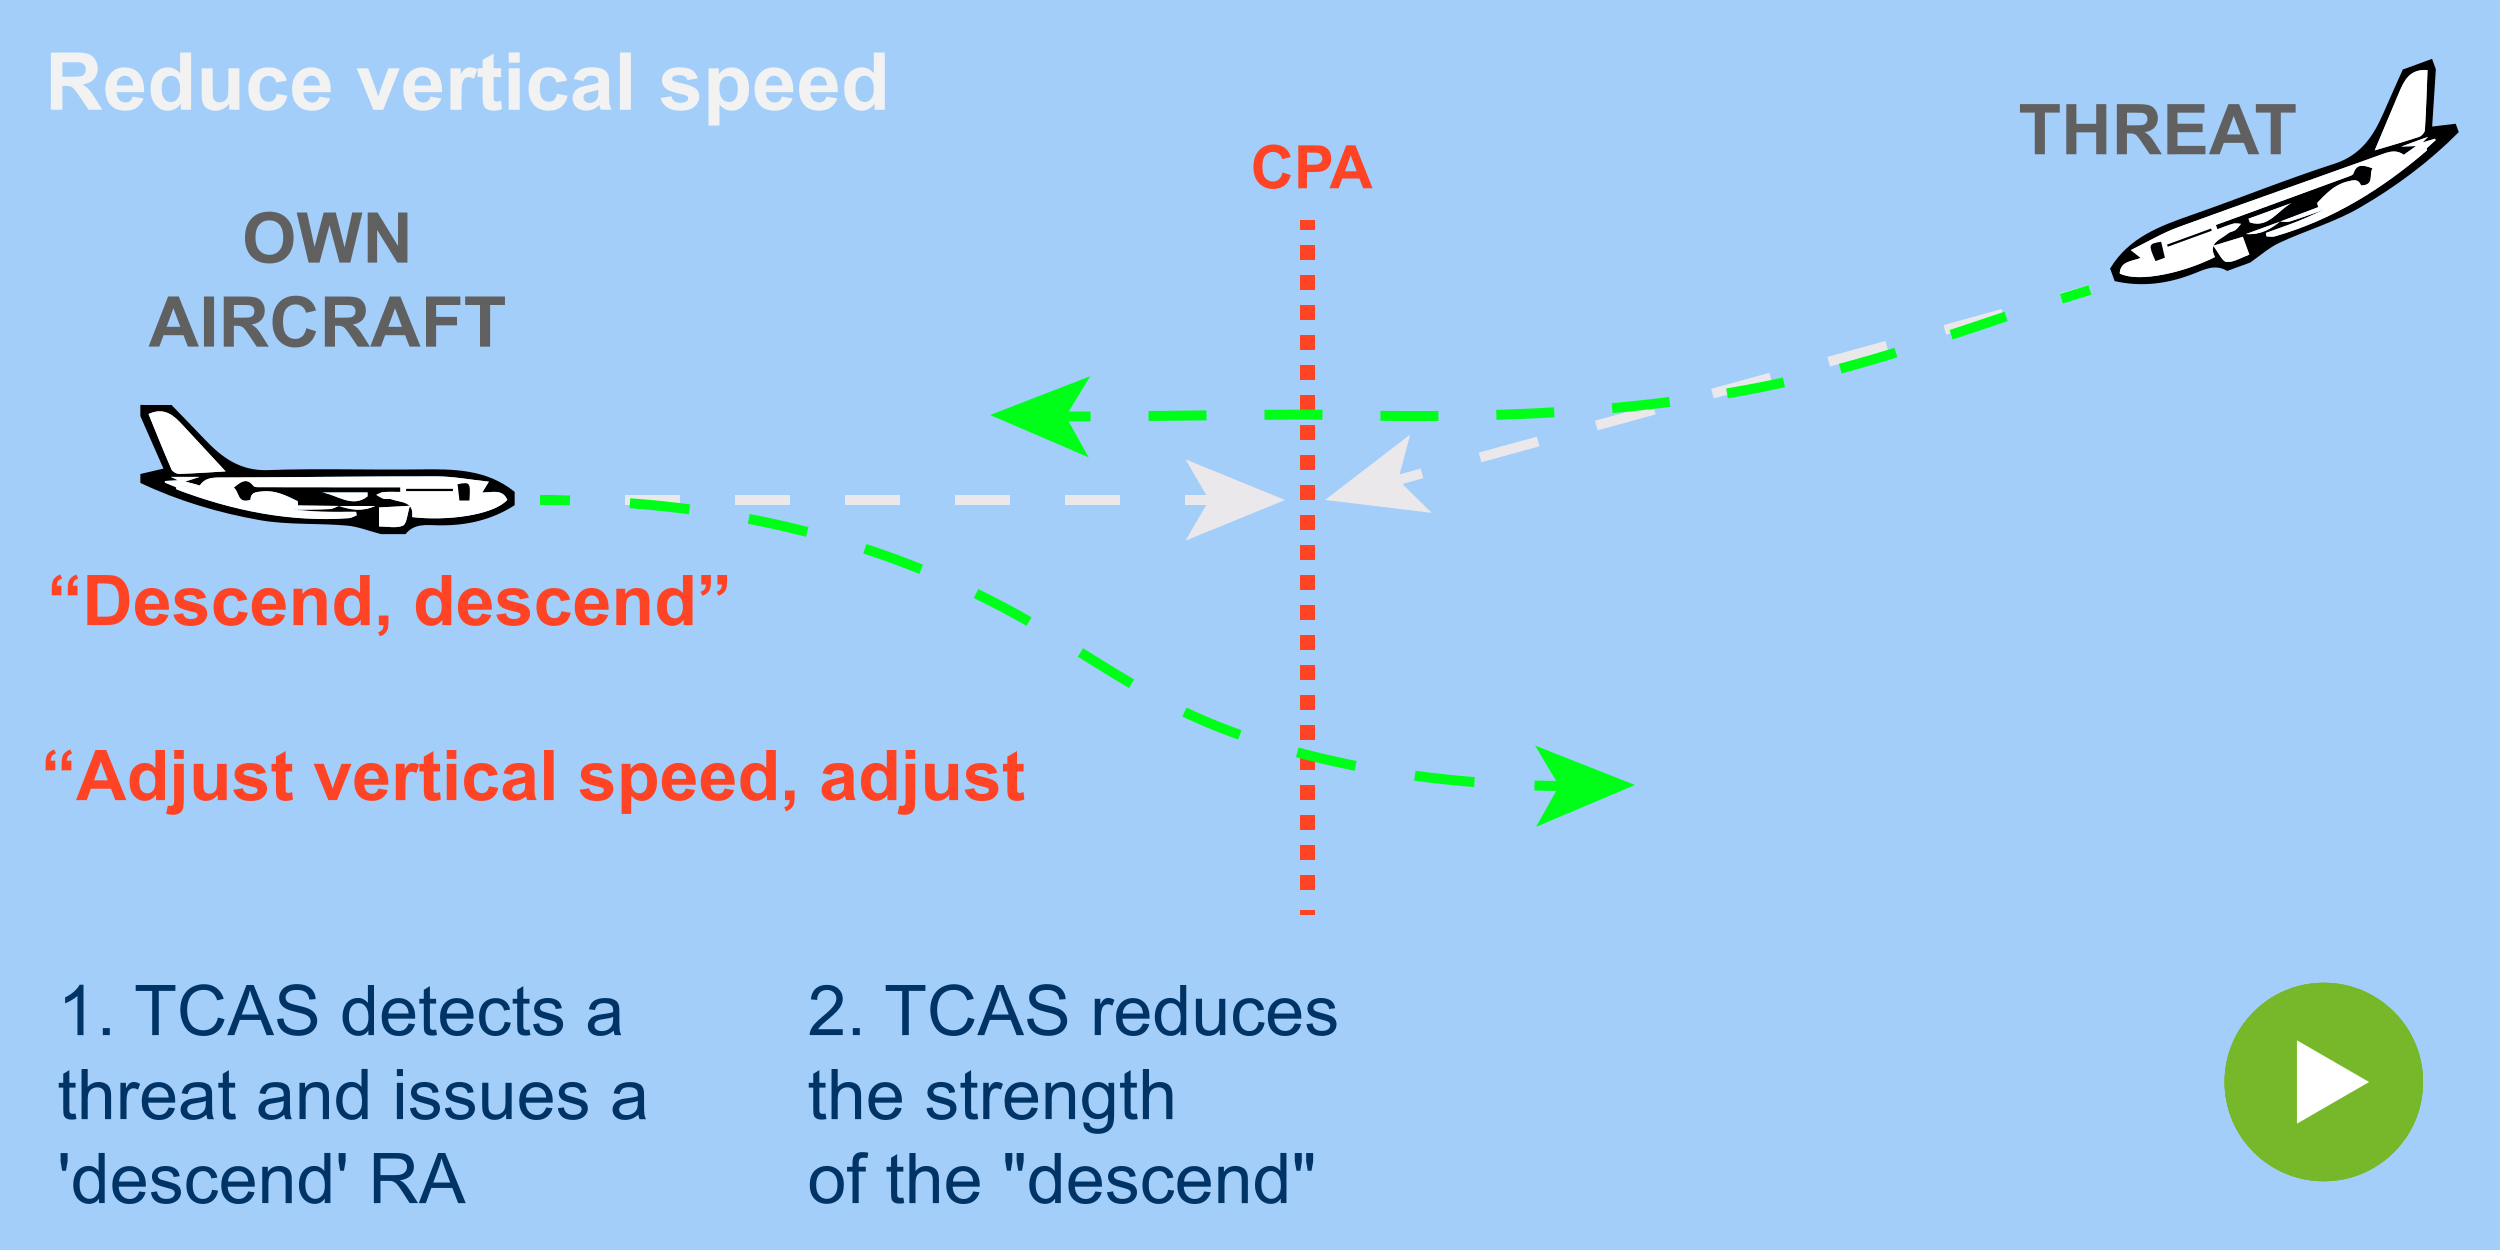<?xml version="1.0" encoding="utf-8"?>
<!-- Generator: Adobe Illustrator 18.1.1, SVG Export Plug-In . SVG Version: 6.00 Build 0)  -->
<svg version="1.1" id="scene1" xmlns="http://www.w3.org/2000/svg" xmlns:xlink="http://www.w3.org/1999/xlink" x="0px" y="0px"
	 width="500px" height="250px" viewBox="0 0 500 250" style="enable-background:new 0 0 500 250;" xml:space="preserve">
<style type="text/css">
	.st0{fill:#A2CEF9;}
	.st1{fill:none;}
	.st2{fill:#F2F2F2;}
	.st3{fill:#003366;}
	.st4{fill:#606060;}
	.st5{fill:#FF4425;}
	.st6{fill:#FFFFFF;}
	.st7{fill:#F15A24;}
	.st8{fill:none;stroke:#FF4425;stroke-width:3;stroke-miterlimit:10;}
	.st9{fill:none;stroke:#FF4425;stroke-width:3;stroke-miterlimit:10;stroke-dasharray:3,3;}
	.st10{fill:none;stroke:#EAE8EA;stroke-width:2;stroke-miterlimit:10;}
	.st11{fill:none;stroke:#EAE8EA;stroke-width:2;stroke-miterlimit:10;stroke-dasharray:11,11;}
	.st12{fill:#EAE8EA;}
	.st13{fill:none;stroke:#EAE8EA;stroke-width:2;stroke-miterlimit:10;stroke-dasharray:12.049,12.049;}
	.st14{fill:none;stroke:#00FF18;stroke-width:2;stroke-miterlimit:10;}
	.st15{fill:none;stroke:#00FF18;stroke-width:2;stroke-miterlimit:10;stroke-dasharray:11.594,11.594;}
	.st16{fill:#00FF18;}
	.st17{fill:none;stroke:#00FF18;stroke-width:2;stroke-miterlimit:10;stroke-dasharray:11.995,11.995;}
	.st18{fill:#76B82A;}
	.st19{fill:none;stroke:#FFFFFF;stroke-width:3;stroke-miterlimit:10;}
</style>
<rect id="bg_1_" class="st0" width="500" height="250"/>
<g id="title">
	<rect x="9" y="10.5" class="st1" width="256" height="21.5"/>
	<path class="st2" d="M10.17,21.96V10.5h4.87c1.22,0,2.11,0.1,2.67,0.31c0.55,0.21,1,0.57,1.33,1.1c0.33,0.53,0.5,1.13,0.5,1.8
		c0,0.86-0.25,1.57-0.76,2.13c-0.51,0.56-1.26,0.91-2.27,1.06c0.5,0.29,0.91,0.61,1.24,0.96c0.33,0.35,0.76,0.97,1.32,1.86l1.4,2.23
		H17.7l-1.67-2.49c-0.59-0.89-1-1.45-1.22-1.68c-0.22-0.23-0.45-0.39-0.7-0.48c-0.25-0.09-0.63-0.13-1.16-0.13h-0.47v4.78H10.17z
		 M12.48,15.35h1.71c1.11,0,1.8-0.05,2.08-0.14c0.28-0.09,0.49-0.25,0.65-0.48c0.16-0.23,0.23-0.52,0.23-0.86
		c0-0.39-0.1-0.7-0.31-0.93c-0.21-0.24-0.5-0.39-0.87-0.45c-0.19-0.03-0.75-0.04-1.69-0.04h-1.8V15.35z"/>
	<path class="st2" d="M26.51,19.31l2.19,0.37c-0.28,0.8-0.73,1.41-1.33,1.83c-0.61,0.42-1.37,0.63-2.28,0.63
		c-1.44,0-2.51-0.47-3.2-1.41c-0.55-0.75-0.82-1.71-0.82-2.86c0-1.38,0.36-2.45,1.08-3.23c0.72-0.78,1.63-1.17,2.73-1.17
		c1.23,0,2.21,0.41,2.92,1.22c0.71,0.82,1.05,2.06,1.02,3.75h-5.5c0.02,0.65,0.19,1.16,0.53,1.52c0.34,0.36,0.76,0.54,1.27,0.54
		c0.34,0,0.63-0.09,0.87-0.28S26.39,19.73,26.51,19.31z M26.63,17.1c-0.02-0.64-0.18-1.12-0.49-1.45c-0.31-0.33-0.69-0.5-1.14-0.5
		c-0.48,0-0.88,0.17-1.19,0.52c-0.31,0.35-0.47,0.82-0.46,1.42H26.63z"/>
	<path class="st2" d="M38.21,21.96h-2.04v-1.22c-0.34,0.47-0.74,0.83-1.2,1.06s-0.93,0.35-1.39,0.35c-0.95,0-1.77-0.38-2.45-1.15
		c-0.68-0.77-1.02-1.84-1.02-3.21c0-1.41,0.33-2.48,0.99-3.21c0.66-0.73,1.5-1.1,2.51-1.1c0.93,0,1.73,0.39,2.41,1.16V10.5h2.2
		V21.96z M32.35,17.63c0,0.89,0.12,1.53,0.37,1.92c0.35,0.57,0.85,0.86,1.48,0.86c0.5,0,0.93-0.21,1.29-0.64
		c0.35-0.43,0.53-1.07,0.53-1.93c0-0.95-0.17-1.64-0.52-2.06c-0.34-0.42-0.78-0.63-1.32-0.63c-0.52,0-0.96,0.21-1.31,0.62
		S32.35,16.8,32.35,17.63z"/>
	<path class="st2" d="M45.84,21.96v-1.24c-0.3,0.44-0.7,0.79-1.19,1.05s-1.01,0.38-1.56,0.38c-0.56,0-1.06-0.12-1.5-0.37
		c-0.44-0.24-0.76-0.59-0.96-1.03c-0.2-0.44-0.3-1.05-0.3-1.84v-5.25h2.2v3.81c0,1.17,0.04,1.88,0.12,2.14
		c0.08,0.26,0.23,0.47,0.44,0.63c0.21,0.15,0.48,0.23,0.81,0.23c0.38,0,0.71-0.1,1.01-0.31c0.3-0.21,0.5-0.46,0.61-0.77
		s0.16-1.05,0.16-2.24v-3.5h2.2v8.3H45.84z"/>
	<path class="st2" d="M57.38,16.11l-2.16,0.39c-0.07-0.43-0.24-0.76-0.5-0.98s-0.59-0.33-1-0.33c-0.55,0-0.98,0.19-1.31,0.57
		c-0.33,0.38-0.49,1.01-0.49,1.89c0,0.98,0.17,1.68,0.5,2.09c0.33,0.41,0.77,0.61,1.33,0.61c0.42,0,0.76-0.12,1.02-0.36
		c0.27-0.24,0.45-0.64,0.56-1.22l2.16,0.37c-0.22,0.99-0.65,1.74-1.29,2.24c-0.64,0.51-1.49,0.76-2.55,0.76
		c-1.21,0-2.18-0.38-2.9-1.15c-0.72-0.77-1.08-1.83-1.08-3.18c0-1.37,0.36-2.44,1.09-3.2c0.72-0.76,1.7-1.14,2.94-1.14
		c1.01,0,1.81,0.22,2.41,0.65C56.69,14.56,57.12,15.22,57.38,16.11z"/>
	<path class="st2" d="M63.85,19.31l2.19,0.37c-0.28,0.8-0.73,1.41-1.33,1.83c-0.61,0.42-1.37,0.63-2.28,0.63
		c-1.44,0-2.51-0.47-3.2-1.41c-0.55-0.75-0.82-1.71-0.82-2.86c0-1.38,0.36-2.45,1.08-3.23c0.72-0.78,1.63-1.17,2.73-1.17
		c1.23,0,2.21,0.41,2.92,1.22c0.71,0.82,1.05,2.06,1.02,3.75h-5.5c0.02,0.65,0.19,1.16,0.53,1.52c0.34,0.36,0.76,0.54,1.27,0.54
		c0.34,0,0.63-0.09,0.87-0.28S63.73,19.73,63.85,19.31z M63.98,17.1c-0.02-0.64-0.18-1.12-0.49-1.45c-0.31-0.33-0.69-0.5-1.14-0.5
		c-0.48,0-0.88,0.17-1.19,0.52c-0.31,0.35-0.47,0.82-0.46,1.42H63.98z"/>
	<path class="st2" d="M74.67,21.96l-3.34-8.3h2.3l1.56,4.23l0.45,1.41c0.12-0.36,0.2-0.6,0.23-0.71c0.07-0.23,0.15-0.47,0.23-0.7
		l1.58-4.23h2.26l-3.3,8.3H74.67z"/>
	<path class="st2" d="M86.09,19.31l2.19,0.37c-0.28,0.8-0.73,1.41-1.33,1.83c-0.61,0.42-1.37,0.63-2.28,0.63
		c-1.44,0-2.51-0.47-3.2-1.41c-0.55-0.75-0.82-1.71-0.82-2.86c0-1.38,0.36-2.45,1.08-3.23c0.72-0.78,1.63-1.17,2.73-1.17
		c1.23,0,2.21,0.41,2.92,1.22c0.71,0.82,1.05,2.06,1.02,3.75h-5.5c0.02,0.65,0.19,1.16,0.53,1.52c0.34,0.36,0.76,0.54,1.27,0.54
		c0.34,0,0.63-0.09,0.87-0.28S85.97,19.73,86.09,19.31z M86.22,17.1c-0.02-0.64-0.18-1.12-0.49-1.45c-0.31-0.33-0.69-0.5-1.14-0.5
		c-0.48,0-0.88,0.17-1.19,0.52c-0.31,0.35-0.47,0.82-0.46,1.42H86.22z"/>
	<path class="st2" d="M92.29,21.96h-2.2v-8.3h2.04v1.18c0.35-0.56,0.66-0.92,0.94-1.1c0.28-0.18,0.59-0.27,0.95-0.27
		c0.5,0,0.98,0.14,1.45,0.41l-0.68,1.91c-0.37-0.24-0.71-0.36-1.03-0.36c-0.31,0-0.57,0.08-0.78,0.25c-0.21,0.17-0.38,0.48-0.5,0.92
		c-0.12,0.44-0.18,1.37-0.18,2.78V21.96z"/>
	<path class="st2" d="M100.22,13.66v1.75h-1.5v3.34c0,0.68,0.01,1.07,0.04,1.18c0.03,0.11,0.09,0.2,0.2,0.28
		c0.1,0.07,0.23,0.11,0.37,0.11c0.2,0,0.5-0.07,0.88-0.21l0.19,1.7c-0.51,0.22-1.09,0.33-1.73,0.33c-0.4,0-0.75-0.07-1.07-0.2
		c-0.32-0.13-0.55-0.3-0.7-0.52s-0.25-0.5-0.31-0.86c-0.05-0.25-0.07-0.77-0.07-1.55v-3.62h-1.01v-1.75h1.01v-1.65l2.2-1.28v2.93
		H100.22z"/>
	<path class="st2" d="M101.74,12.53V10.5h2.2v2.03H101.74z M101.74,21.96v-8.3h2.2v8.3H101.74z"/>
	<path class="st2" d="M113.42,16.11l-2.16,0.39c-0.07-0.43-0.24-0.76-0.5-0.98s-0.59-0.33-1-0.33c-0.55,0-0.98,0.19-1.31,0.57
		c-0.33,0.38-0.49,1.01-0.49,1.89c0,0.98,0.17,1.68,0.5,2.09c0.33,0.41,0.77,0.61,1.33,0.61c0.42,0,0.76-0.12,1.02-0.36
		c0.27-0.24,0.45-0.64,0.56-1.22l2.16,0.37c-0.22,0.99-0.65,1.74-1.29,2.24c-0.64,0.51-1.49,0.76-2.55,0.76
		c-1.21,0-2.18-0.38-2.9-1.15c-0.72-0.77-1.08-1.83-1.08-3.18c0-1.37,0.36-2.44,1.09-3.2c0.72-0.76,1.7-1.14,2.94-1.14
		c1.01,0,1.81,0.22,2.41,0.65C112.73,14.56,113.16,15.22,113.42,16.11z"/>
	<path class="st2" d="M116.73,16.19l-1.99-0.36c0.22-0.8,0.61-1.4,1.16-1.78c0.55-0.39,1.36-0.58,2.44-0.58
		c0.98,0,1.71,0.12,2.19,0.35c0.48,0.23,0.82,0.53,1.01,0.88c0.2,0.36,0.29,1.01,0.29,1.96l-0.02,2.56c0,0.73,0.04,1.27,0.11,1.61
		c0.07,0.35,0.2,0.72,0.39,1.11h-2.17c-0.06-0.15-0.13-0.36-0.21-0.65c-0.04-0.13-0.06-0.22-0.08-0.26
		c-0.38,0.36-0.78,0.64-1.2,0.82c-0.43,0.18-0.88,0.27-1.37,0.27c-0.85,0-1.53-0.23-2.02-0.7c-0.49-0.46-0.74-1.05-0.74-1.76
		c0-0.47,0.11-0.89,0.34-1.25c0.22-0.37,0.54-0.65,0.94-0.84c0.4-0.2,0.99-0.37,1.75-0.51c1.03-0.19,1.74-0.37,2.13-0.54v-0.22
		c0-0.42-0.1-0.72-0.31-0.9c-0.21-0.18-0.6-0.27-1.18-0.27c-0.39,0-0.7,0.08-0.91,0.23C117.04,15.54,116.86,15.8,116.73,16.19z
		 M119.66,17.97c-0.28,0.09-0.73,0.21-1.34,0.34c-0.61,0.13-1.01,0.26-1.2,0.38c-0.29,0.2-0.43,0.46-0.43,0.77
		c0,0.31,0.11,0.57,0.34,0.8c0.23,0.22,0.52,0.34,0.88,0.34c0.4,0,0.77-0.13,1.13-0.39c0.27-0.2,0.44-0.44,0.52-0.73
		c0.06-0.19,0.09-0.54,0.09-1.07V17.97z"/>
	<path class="st2" d="M123.98,21.96V10.5h2.2v11.45H123.98z"/>
	<path class="st2" d="M132.1,19.59l2.2-0.34c0.09,0.43,0.28,0.75,0.57,0.97c0.29,0.22,0.69,0.33,1.2,0.33c0.57,0,0.99-0.1,1.28-0.31
		c0.19-0.15,0.29-0.34,0.29-0.59c0-0.17-0.05-0.3-0.16-0.41c-0.11-0.1-0.35-0.2-0.73-0.29c-1.77-0.39-2.89-0.75-3.37-1.07
		c-0.66-0.45-0.98-1.07-0.98-1.87c0-0.72,0.28-1.32,0.85-1.81c0.57-0.49,1.45-0.73,2.64-0.73c1.14,0,1.98,0.19,2.53,0.55
		c0.55,0.37,0.93,0.92,1.14,1.64l-2.07,0.38c-0.09-0.32-0.26-0.57-0.5-0.74c-0.25-0.17-0.6-0.26-1.06-0.26
		c-0.58,0-0.99,0.08-1.24,0.24c-0.17,0.11-0.25,0.26-0.25,0.45c0,0.16,0.07,0.29,0.22,0.4c0.2,0.15,0.88,0.35,2.05,0.62
		c1.17,0.27,1.99,0.59,2.45,0.98c0.46,0.39,0.69,0.94,0.69,1.63c0,0.76-0.32,1.41-0.95,1.96c-0.64,0.55-1.58,0.82-2.82,0.82
		c-1.13,0-2.02-0.23-2.68-0.69C132.74,21,132.3,20.38,132.1,19.59z"/>
	<path class="st2" d="M141.71,13.66h2.05v1.22c0.27-0.42,0.63-0.75,1.08-1.02c0.45-0.26,0.96-0.39,1.51-0.39
		c0.96,0,1.78,0.38,2.45,1.13c0.67,0.76,1.01,1.81,1.01,3.16c0,1.39-0.34,2.46-1.02,3.23c-0.68,0.77-1.5,1.15-2.46,1.15
		c-0.46,0-0.87-0.09-1.25-0.27c-0.37-0.18-0.76-0.49-1.18-0.94v4.18h-2.2V13.66z M143.88,17.67c0,0.93,0.18,1.62,0.55,2.07
		c0.37,0.45,0.82,0.67,1.35,0.67c0.51,0,0.93-0.2,1.27-0.61c0.34-0.41,0.51-1.08,0.51-2.01c0-0.87-0.17-1.52-0.52-1.94
		c-0.35-0.42-0.78-0.63-1.3-0.63c-0.54,0-0.98,0.21-1.34,0.62C144.06,16.24,143.88,16.85,143.88,17.67z"/>
	<path class="st2" d="M156.35,19.31l2.19,0.37c-0.28,0.8-0.73,1.41-1.33,1.83c-0.61,0.42-1.37,0.63-2.28,0.63
		c-1.44,0-2.51-0.47-3.2-1.41c-0.55-0.75-0.82-1.71-0.82-2.86c0-1.38,0.36-2.45,1.08-3.23c0.72-0.78,1.63-1.17,2.73-1.17
		c1.23,0,2.21,0.41,2.92,1.22c0.71,0.82,1.05,2.06,1.02,3.75h-5.5c0.02,0.65,0.19,1.16,0.53,1.52c0.34,0.36,0.76,0.54,1.27,0.54
		c0.34,0,0.63-0.09,0.87-0.28S156.23,19.73,156.35,19.31z M156.48,17.1c-0.02-0.64-0.18-1.12-0.49-1.45
		c-0.31-0.33-0.69-0.5-1.14-0.5c-0.48,0-0.88,0.17-1.19,0.52c-0.31,0.35-0.47,0.82-0.46,1.42H156.48z"/>
	<path class="st2" d="M165.25,19.31l2.19,0.37c-0.28,0.8-0.73,1.41-1.33,1.83c-0.61,0.42-1.37,0.63-2.28,0.63
		c-1.44,0-2.51-0.47-3.2-1.41c-0.55-0.75-0.82-1.71-0.82-2.86c0-1.38,0.36-2.45,1.08-3.23c0.72-0.78,1.63-1.17,2.73-1.17
		c1.23,0,2.21,0.41,2.92,1.22c0.71,0.82,1.05,2.06,1.02,3.75h-5.5c0.02,0.65,0.19,1.16,0.53,1.52c0.34,0.36,0.76,0.54,1.27,0.54
		c0.34,0,0.63-0.09,0.87-0.28S165.13,19.73,165.25,19.31z M165.38,17.1c-0.02-0.64-0.18-1.12-0.49-1.45
		c-0.31-0.33-0.69-0.5-1.14-0.5c-0.48,0-0.88,0.17-1.19,0.52c-0.31,0.35-0.47,0.82-0.46,1.42H165.38z"/>
	<path class="st2" d="M176.95,21.96h-2.04v-1.22c-0.34,0.47-0.74,0.83-1.2,1.06s-0.93,0.35-1.39,0.35c-0.95,0-1.77-0.38-2.45-1.15
		c-0.68-0.77-1.02-1.84-1.02-3.21c0-1.41,0.33-2.48,0.99-3.21c0.66-0.73,1.5-1.1,2.51-1.1c0.93,0,1.73,0.39,2.41,1.16V10.5h2.2
		V21.96z M171.09,17.63c0,0.89,0.12,1.53,0.37,1.92c0.35,0.57,0.85,0.86,1.48,0.86c0.5,0,0.93-0.21,1.29-0.64
		c0.35-0.43,0.53-1.07,0.53-1.93c0-0.95-0.17-1.64-0.52-2.06c-0.34-0.42-0.78-0.63-1.32-0.63c-0.52,0-0.96,0.21-1.31,0.62
		S171.09,16.8,171.09,17.63z"/>
</g>
<g id="text5">
	<rect x="11.5" y="197" class="st1" width="139.5" height="49"/>
	<path class="st3" d="M16.72,207.02h-1.23v-7.84c-0.3,0.28-0.68,0.56-1.17,0.85c-0.48,0.28-0.91,0.49-1.3,0.63v-1.19
		c0.69-0.32,1.29-0.71,1.8-1.18c0.52-0.46,0.88-0.91,1.09-1.34h0.79V207.02z"/>
	<path class="st3" d="M20.56,207.02v-1.4h1.4v1.4H20.56z"/>
	<path class="st3" d="M30.44,207.02v-8.84h-3.3V197h7.94v1.18h-3.32v8.84H30.44z"/>
	<path class="st3" d="M43.59,203.51l1.33,0.34c-0.28,1.09-0.78,1.92-1.5,2.49s-1.61,0.86-2.65,0.86c-1.08,0-1.96-0.22-2.64-0.66
		s-1.19-1.08-1.54-1.91s-0.53-1.73-0.53-2.69c0-1.04,0.2-1.95,0.6-2.73s0.97-1.37,1.7-1.77s1.55-0.6,2.43-0.6
		c1,0,1.85,0.25,2.53,0.77c0.68,0.51,1.16,1.23,1.43,2.15l-1.31,0.31c-0.23-0.73-0.57-1.26-1.01-1.59c-0.44-0.33-1-0.5-1.67-0.5
		c-0.77,0-1.41,0.18-1.93,0.55s-0.88,0.87-1.09,1.49s-0.31,1.26-0.31,1.92c0,0.85,0.12,1.6,0.37,2.23s0.63,1.11,1.16,1.42
		s1.09,0.47,1.7,0.47c0.74,0,1.37-0.21,1.89-0.64C43.06,204.99,43.41,204.35,43.59,203.51z"/>
	<path class="st3" d="M45.45,207.02L49.3,197h1.43l4.1,10.02h-1.51l-1.17-3.04h-4.19l-1.1,3.04H45.45z M48.35,202.91h3.4l-1.05-2.78
		c-0.32-0.84-0.56-1.54-0.71-2.08c-0.13,0.64-0.31,1.28-0.54,1.91L48.35,202.91z"/>
	<path class="st3" d="M55.44,203.8l1.25-0.11c0.06,0.5,0.2,0.91,0.41,1.23s0.55,0.58,1.01,0.78s0.97,0.3,1.54,0.3
		c0.51,0,0.95-0.08,1.34-0.23s0.68-0.36,0.86-0.62s0.28-0.55,0.28-0.86c0-0.31-0.09-0.59-0.27-0.82s-0.48-0.43-0.9-0.59
		c-0.27-0.11-0.86-0.27-1.78-0.49s-1.57-0.43-1.93-0.63c-0.48-0.25-0.83-0.56-1.07-0.93s-0.35-0.79-0.35-1.25
		c0-0.51,0.14-0.98,0.43-1.42s0.71-0.77,1.26-1c0.55-0.23,1.16-0.34,1.84-0.34c0.74,0,1.4,0.12,1.97,0.36s1,0.59,1.31,1.06
		s0.47,0.99,0.49,1.58l-1.27,0.1c-0.07-0.63-0.3-1.11-0.69-1.44c-0.39-0.32-0.98-0.49-1.75-0.49c-0.8,0-1.39,0.15-1.75,0.44
		s-0.55,0.65-0.55,1.06c0,0.36,0.13,0.66,0.39,0.89c0.26,0.23,0.92,0.47,2,0.71s1.82,0.46,2.22,0.64c0.58,0.27,1.01,0.61,1.29,1.02
		s0.42,0.89,0.42,1.42c0,0.53-0.15,1.04-0.46,1.51s-0.74,0.84-1.32,1.1s-1.22,0.39-1.93,0.39c-0.91,0-1.67-0.13-2.28-0.4
		c-0.61-0.26-1.09-0.66-1.44-1.19S55.46,204.47,55.44,203.8z"/>
	<path class="st3" d="M73.67,207.02v-0.92c-0.46,0.72-1.14,1.08-2.03,1.08c-0.58,0-1.11-0.16-1.6-0.48
		c-0.49-0.32-0.86-0.76-1.13-1.34s-0.4-1.23-0.4-1.97c0-0.72,0.12-1.38,0.36-1.97s0.6-1.04,1.09-1.36s1.02-0.47,1.62-0.47
		c0.44,0,0.83,0.09,1.17,0.28s0.62,0.42,0.83,0.72V197h1.22v10.02H73.67z M69.78,203.4c0,0.93,0.2,1.63,0.59,2.09
		c0.39,0.46,0.85,0.69,1.39,0.69c0.54,0,0.99-0.22,1.37-0.66s0.56-1.11,0.56-2.01c0-0.99-0.19-1.72-0.57-2.19s-0.85-0.7-1.42-0.7
		c-0.55,0-1,0.22-1.37,0.67C69.97,201.74,69.78,202.44,69.78,203.4z"/>
	<path class="st3" d="M81.72,204.69l1.27,0.16c-0.2,0.74-0.57,1.32-1.11,1.73s-1.23,0.62-2.08,0.62c-1.06,0-1.9-0.33-2.53-0.98
		s-0.93-1.57-0.93-2.75c0-1.22,0.31-2.17,0.94-2.84c0.63-0.67,1.44-1.01,2.45-1.01c0.97,0,1.76,0.33,2.38,0.99
		c0.62,0.66,0.92,1.59,0.92,2.79c0,0.07,0,0.18-0.01,0.33h-5.41c0.05,0.8,0.27,1.41,0.68,1.83s0.91,0.63,1.52,0.63
		c0.45,0,0.84-0.12,1.16-0.36C81.28,205.58,81.53,205.21,81.72,204.69z M77.68,202.7h4.05c-0.05-0.61-0.21-1.07-0.46-1.38
		c-0.39-0.47-0.9-0.71-1.52-0.71c-0.56,0-1.04,0.19-1.43,0.57C77.93,201.56,77.72,202.06,77.68,202.7z"/>
	<path class="st3" d="M87.22,205.92l0.18,1.09c-0.35,0.07-0.66,0.11-0.93,0.11c-0.45,0-0.79-0.07-1.04-0.21
		c-0.25-0.14-0.42-0.33-0.52-0.56s-0.15-0.71-0.15-1.45v-4.18h-0.9v-0.96h0.9v-1.8l1.22-0.74v2.54h1.24v0.96h-1.24v4.25
		c0,0.35,0.02,0.58,0.06,0.68c0.04,0.1,0.11,0.18,0.21,0.24c0.1,0.06,0.24,0.09,0.42,0.09C86.82,205.97,87,205.96,87.22,205.92z"/>
	<path class="st3" d="M93.39,204.69l1.27,0.16c-0.2,0.74-0.57,1.32-1.11,1.73s-1.23,0.62-2.08,0.62c-1.06,0-1.9-0.33-2.53-0.98
		s-0.93-1.57-0.93-2.75c0-1.22,0.31-2.17,0.94-2.84c0.63-0.67,1.44-1.01,2.45-1.01c0.97,0,1.76,0.33,2.38,0.99
		c0.62,0.66,0.92,1.59,0.92,2.79c0,0.07,0,0.18-0.01,0.33h-5.41c0.05,0.8,0.27,1.41,0.68,1.83s0.91,0.63,1.52,0.63
		c0.45,0,0.84-0.12,1.16-0.36C92.95,205.58,93.21,205.21,93.39,204.69z M89.35,202.7h4.05c-0.05-0.61-0.21-1.07-0.46-1.38
		c-0.39-0.47-0.9-0.71-1.52-0.71c-0.56,0-1.04,0.19-1.43,0.57C89.61,201.56,89.4,202.06,89.35,202.7z"/>
	<path class="st3" d="M100.95,204.37l1.21,0.16c-0.13,0.83-0.47,1.49-1.02,1.96s-1.21,0.71-2.01,0.71c-0.99,0-1.79-0.32-2.4-0.97
		s-0.91-1.58-0.91-2.79c0-0.78,0.13-1.47,0.39-2.06s0.66-1.03,1.19-1.32s1.11-0.44,1.73-0.44c0.79,0,1.43,0.2,1.93,0.6
		s0.82,0.96,0.96,1.7l-1.2,0.19c-0.11-0.49-0.32-0.86-0.6-1.1s-0.64-0.37-1.05-0.37c-0.62,0-1.12,0.22-1.51,0.67
		s-0.58,1.15-0.58,2.11c0,0.98,0.19,1.68,0.56,2.13c0.37,0.44,0.86,0.66,1.46,0.66c0.48,0,0.89-0.15,1.21-0.44
		C100.66,205.44,100.86,204.98,100.95,204.37z"/>
	<path class="st3" d="M105.9,205.92l0.18,1.09c-0.35,0.07-0.66,0.11-0.93,0.11c-0.45,0-0.79-0.07-1.04-0.21
		c-0.25-0.14-0.42-0.33-0.52-0.56s-0.15-0.71-0.15-1.45v-4.18h-0.9v-0.96h0.9v-1.8l1.22-0.74v2.54h1.24v0.96h-1.24v4.25
		c0,0.35,0.02,0.58,0.06,0.68c0.04,0.1,0.11,0.18,0.21,0.24c0.1,0.06,0.24,0.09,0.42,0.09C105.49,205.97,105.67,205.96,105.9,205.92
		z"/>
	<path class="st3" d="M106.61,204.86l1.22-0.19c0.07,0.49,0.26,0.86,0.57,1.12s0.75,0.39,1.31,0.39c0.56,0,0.98-0.12,1.26-0.34
		s0.41-0.5,0.41-0.81c0-0.28-0.12-0.5-0.36-0.66c-0.17-0.11-0.59-0.25-1.26-0.42c-0.9-0.23-1.53-0.42-1.88-0.59s-0.61-0.4-0.79-0.69
		s-0.27-0.62-0.27-0.97c0-0.32,0.07-0.62,0.22-0.9s0.35-0.5,0.6-0.69c0.19-0.14,0.45-0.26,0.78-0.36s0.68-0.15,1.06-0.15
		c0.57,0,1.07,0.08,1.5,0.25s0.75,0.39,0.95,0.67s0.35,0.66,0.42,1.12l-1.2,0.16c-0.05-0.37-0.21-0.67-0.48-0.88
		c-0.26-0.21-0.63-0.31-1.11-0.31c-0.56,0-0.97,0.09-1.21,0.28c-0.24,0.19-0.36,0.41-0.36,0.66c0,0.16,0.05,0.3,0.15,0.43
		c0.1,0.13,0.26,0.24,0.47,0.33c0.12,0.05,0.49,0.15,1.09,0.31c0.87,0.23,1.48,0.42,1.82,0.57s0.61,0.36,0.81,0.65
		c0.2,0.28,0.29,0.63,0.29,1.05c0,0.41-0.12,0.8-0.36,1.16s-0.58,0.64-1.04,0.84s-0.96,0.3-1.53,0.3c-0.94,0-1.66-0.2-2.16-0.59
		C107.06,206.21,106.75,205.63,106.61,204.86z"/>
	<path class="st3" d="M122.73,206.13c-0.46,0.39-0.89,0.66-1.32,0.82c-0.42,0.16-0.87,0.24-1.36,0.24c-0.8,0-1.41-0.19-1.84-0.58
		s-0.64-0.89-0.64-1.49c0-0.36,0.08-0.68,0.24-0.97s0.37-0.53,0.64-0.71s0.56-0.31,0.89-0.4c0.24-0.06,0.61-0.13,1.09-0.19
		c0.99-0.12,1.73-0.26,2.19-0.42c0-0.17,0.01-0.28,0.01-0.32c0-0.5-0.12-0.86-0.35-1.06c-0.31-0.28-0.78-0.42-1.4-0.42
		c-0.58,0-1.01,0.1-1.28,0.3s-0.48,0.56-0.61,1.08l-1.2-0.16c0.11-0.52,0.29-0.93,0.54-1.25s0.61-0.56,1.09-0.73
		s1.02-0.26,1.65-0.26c0.62,0,1.12,0.07,1.51,0.22c0.39,0.15,0.67,0.33,0.85,0.55s0.31,0.5,0.38,0.84c0.04,0.21,0.06,0.59,0.06,1.13
		v1.64c0,1.14,0.03,1.87,0.08,2.17s0.16,0.59,0.31,0.87h-1.29C122.85,206.77,122.76,206.47,122.73,206.13z M122.63,203.38
		c-0.45,0.18-1.12,0.34-2.01,0.46c-0.51,0.07-0.86,0.15-1.07,0.25c-0.21,0.09-0.37,0.22-0.49,0.4s-0.17,0.37-0.17,0.58
		c0,0.33,0.12,0.6,0.37,0.82s0.61,0.33,1.09,0.33c0.47,0,0.9-0.1,1.26-0.31s0.64-0.49,0.81-0.85c0.13-0.28,0.2-0.69,0.2-1.23V203.38
		z"/>
	<path class="st3" d="M15.11,222.72l0.18,1.09c-0.35,0.07-0.66,0.11-0.93,0.11c-0.45,0-0.79-0.07-1.04-0.21
		c-0.25-0.14-0.42-0.33-0.52-0.56s-0.15-0.71-0.15-1.45v-4.18h-0.9v-0.96h0.9v-1.8l1.22-0.74v2.54h1.24v0.96h-1.24v4.24
		c0,0.35,0.02,0.58,0.06,0.68c0.04,0.1,0.11,0.18,0.21,0.24c0.1,0.06,0.24,0.09,0.42,0.09C14.71,222.77,14.89,222.75,15.11,222.72z"
		/>
	<path class="st3" d="M16.31,223.82V213.8h1.23v3.6c0.57-0.67,1.3-1,2.17-1c0.54,0,1,0.11,1.4,0.32s0.68,0.5,0.85,0.88
		c0.17,0.37,0.26,0.92,0.26,1.63v4.6H21v-4.6c0-0.62-0.13-1.06-0.4-1.34s-0.64-0.42-1.13-0.42c-0.36,0-0.71,0.1-1.03,0.28
		s-0.55,0.45-0.69,0.77c-0.14,0.32-0.21,0.77-0.21,1.34v3.97H16.31z"/>
	<path class="st3" d="M24.08,223.82v-7.26h1.11v1.1c0.28-0.51,0.54-0.85,0.78-1.02s0.5-0.25,0.79-0.25c0.41,0,0.84,0.13,1.26,0.4
		l-0.42,1.14c-0.3-0.18-0.6-0.27-0.9-0.27c-0.27,0-0.51,0.08-0.72,0.24s-0.37,0.39-0.46,0.67c-0.14,0.44-0.21,0.92-0.21,1.44v3.8
		H24.08z"/>
	<path class="st3" d="M33.73,221.49l1.27,0.16c-0.2,0.74-0.57,1.32-1.11,1.73s-1.23,0.62-2.08,0.62c-1.06,0-1.9-0.33-2.53-0.98
		s-0.93-1.57-0.93-2.75c0-1.22,0.31-2.17,0.94-2.84c0.63-0.67,1.44-1.01,2.45-1.01c0.97,0,1.76,0.33,2.38,0.99
		c0.62,0.66,0.92,1.59,0.92,2.79c0,0.07,0,0.18-0.01,0.33h-5.41c0.05,0.8,0.27,1.41,0.68,1.83s0.91,0.64,1.52,0.64
		c0.45,0,0.84-0.12,1.16-0.36C33.29,222.38,33.54,222.01,33.73,221.49z M29.69,219.5h4.05c-0.05-0.61-0.21-1.07-0.46-1.37
		c-0.39-0.47-0.9-0.71-1.52-0.71c-0.56,0-1.04,0.19-1.43,0.57C29.94,218.36,29.73,218.86,29.69,219.5z"/>
	<path class="st3" d="M41.28,222.93c-0.46,0.39-0.89,0.66-1.32,0.82c-0.42,0.16-0.87,0.24-1.36,0.24c-0.8,0-1.41-0.2-1.84-0.58
		s-0.64-0.89-0.64-1.49c0-0.36,0.08-0.68,0.24-0.97s0.37-0.53,0.64-0.71s0.56-0.31,0.89-0.4c0.24-0.06,0.61-0.13,1.09-0.18
		c0.99-0.12,1.73-0.26,2.19-0.42c0-0.17,0.01-0.28,0.01-0.32c0-0.5-0.12-0.85-0.35-1.06c-0.31-0.28-0.78-0.42-1.4-0.42
		c-0.58,0-1.01,0.1-1.28,0.3s-0.48,0.56-0.61,1.08l-1.2-0.16c0.11-0.51,0.29-0.93,0.54-1.25s0.61-0.56,1.09-0.73
		s1.02-0.26,1.65-0.26c0.62,0,1.12,0.07,1.51,0.22c0.39,0.15,0.67,0.33,0.85,0.55s0.31,0.5,0.38,0.84c0.04,0.21,0.06,0.59,0.06,1.13
		v1.64c0,1.14,0.03,1.87,0.08,2.17s0.16,0.59,0.31,0.87h-1.29C41.4,223.57,41.32,223.27,41.28,222.93z M41.18,220.18
		c-0.45,0.18-1.12,0.34-2.01,0.46c-0.51,0.07-0.86,0.16-1.07,0.25c-0.21,0.09-0.37,0.22-0.49,0.4s-0.17,0.37-0.17,0.58
		c0,0.33,0.12,0.6,0.37,0.82s0.61,0.33,1.09,0.33c0.47,0,0.9-0.1,1.26-0.31s0.64-0.49,0.81-0.85c0.13-0.28,0.2-0.69,0.2-1.23V220.18
		z"/>
	<path class="st3" d="M47.02,222.72l0.18,1.09c-0.35,0.07-0.66,0.11-0.93,0.11c-0.45,0-0.79-0.07-1.04-0.21
		c-0.25-0.14-0.42-0.33-0.52-0.56s-0.15-0.71-0.15-1.45v-4.18h-0.9v-0.96h0.9v-1.8l1.22-0.74v2.54h1.24v0.96h-1.24v4.24
		c0,0.35,0.02,0.58,0.06,0.68c0.04,0.1,0.11,0.18,0.21,0.24c0.1,0.06,0.24,0.09,0.42,0.09C46.62,222.77,46.8,222.75,47.02,222.72z"
		/>
	<path class="st3" d="M56.85,222.93c-0.46,0.39-0.89,0.66-1.32,0.82c-0.42,0.16-0.87,0.24-1.36,0.24c-0.8,0-1.41-0.2-1.84-0.58
		s-0.64-0.89-0.64-1.49c0-0.36,0.08-0.68,0.24-0.97s0.37-0.53,0.64-0.71s0.56-0.31,0.89-0.4c0.24-0.06,0.61-0.13,1.09-0.18
		c0.99-0.12,1.73-0.26,2.19-0.42c0-0.17,0.01-0.28,0.01-0.32c0-0.5-0.12-0.85-0.35-1.06c-0.31-0.28-0.78-0.42-1.4-0.42
		c-0.58,0-1.01,0.1-1.28,0.3s-0.48,0.56-0.61,1.08l-1.2-0.16c0.11-0.51,0.29-0.93,0.54-1.25s0.61-0.56,1.09-0.73
		s1.02-0.26,1.65-0.26c0.62,0,1.12,0.07,1.51,0.22c0.39,0.15,0.67,0.33,0.85,0.55s0.31,0.5,0.38,0.84c0.04,0.21,0.06,0.59,0.06,1.13
		v1.64c0,1.14,0.03,1.87,0.08,2.17s0.16,0.59,0.31,0.87H57.1C56.97,223.57,56.89,223.27,56.85,222.93z M56.75,220.18
		c-0.45,0.18-1.12,0.34-2.01,0.46c-0.51,0.07-0.86,0.16-1.07,0.25c-0.21,0.09-0.37,0.22-0.49,0.4s-0.17,0.37-0.17,0.58
		c0,0.33,0.12,0.6,0.37,0.82s0.61,0.33,1.09,0.33c0.47,0,0.9-0.1,1.26-0.31s0.64-0.49,0.81-0.85c0.13-0.28,0.2-0.69,0.2-1.23V220.18
		z"/>
	<path class="st3" d="M59.9,223.82v-7.26h1.11v1.03c0.53-0.8,1.3-1.2,2.31-1.2c0.44,0,0.84,0.08,1.21,0.24s0.64,0.36,0.82,0.62
		c0.18,0.26,0.31,0.56,0.38,0.91c0.05,0.23,0.07,0.63,0.07,1.2v4.46h-1.23v-4.42c0-0.5-0.05-0.88-0.14-1.13s-0.27-0.45-0.51-0.59
		s-0.53-0.22-0.86-0.22c-0.52,0-0.98,0.17-1.36,0.5c-0.38,0.33-0.57,0.96-0.57,1.89v3.96H59.9z"/>
	<path class="st3" d="M72.39,223.82v-0.92c-0.46,0.72-1.14,1.08-2.03,1.08c-0.58,0-1.11-0.16-1.6-0.48
		c-0.49-0.32-0.86-0.77-1.13-1.34s-0.4-1.23-0.4-1.97c0-0.72,0.12-1.38,0.36-1.97s0.6-1.04,1.09-1.36s1.02-0.47,1.62-0.47
		c0.44,0,0.83,0.09,1.17,0.28s0.62,0.42,0.83,0.72v-3.6h1.22v10.02H72.39z M68.5,220.2c0,0.93,0.2,1.62,0.59,2.08
		c0.39,0.46,0.85,0.69,1.39,0.69c0.54,0,0.99-0.22,1.37-0.66s0.56-1.11,0.56-2.01c0-0.99-0.19-1.72-0.57-2.19s-0.85-0.7-1.42-0.7
		c-0.55,0-1,0.22-1.37,0.67C68.69,218.54,68.5,219.24,68.5,220.2z"/>
	<path class="st3" d="M79.37,215.22v-1.41h1.23v1.41H79.37z M79.37,223.82v-7.26h1.23v7.26H79.37z"/>
	<path class="st3" d="M81.98,221.66l1.22-0.19c0.07,0.49,0.26,0.86,0.57,1.12s0.75,0.39,1.31,0.39c0.56,0,0.98-0.12,1.26-0.35
		s0.41-0.5,0.41-0.81c0-0.28-0.12-0.5-0.36-0.66c-0.17-0.11-0.59-0.25-1.26-0.42c-0.9-0.23-1.53-0.43-1.88-0.59s-0.61-0.4-0.79-0.69
		s-0.27-0.62-0.27-0.97c0-0.32,0.07-0.62,0.22-0.9s0.35-0.5,0.6-0.69c0.19-0.14,0.45-0.26,0.78-0.36s0.68-0.15,1.06-0.15
		c0.57,0,1.07,0.08,1.5,0.25s0.75,0.39,0.95,0.67s0.35,0.66,0.42,1.13l-1.2,0.16c-0.05-0.37-0.21-0.67-0.48-0.88
		c-0.26-0.21-0.63-0.31-1.11-0.31c-0.56,0-0.97,0.09-1.21,0.28c-0.24,0.19-0.36,0.41-0.36,0.66c0,0.16,0.05,0.3,0.15,0.43
		c0.1,0.13,0.26,0.24,0.47,0.33c0.12,0.04,0.49,0.15,1.09,0.31c0.87,0.23,1.48,0.42,1.82,0.57s0.61,0.36,0.81,0.65
		c0.2,0.28,0.29,0.63,0.29,1.05c0,0.41-0.12,0.8-0.36,1.16s-0.58,0.64-1.04,0.84s-0.96,0.3-1.53,0.3c-0.94,0-1.66-0.2-2.16-0.59
		C82.43,223.01,82.12,222.43,81.98,221.66z"/>
	<path class="st3" d="M88.98,221.66l1.22-0.19c0.07,0.49,0.26,0.86,0.57,1.12s0.75,0.39,1.31,0.39c0.56,0,0.98-0.12,1.26-0.35
		s0.41-0.5,0.41-0.81c0-0.28-0.12-0.5-0.36-0.66c-0.17-0.11-0.59-0.25-1.26-0.42c-0.9-0.23-1.53-0.43-1.88-0.59s-0.61-0.4-0.79-0.69
		s-0.27-0.62-0.27-0.97c0-0.32,0.07-0.62,0.22-0.9s0.35-0.5,0.6-0.69c0.19-0.14,0.45-0.26,0.78-0.36s0.68-0.15,1.06-0.15
		c0.57,0,1.07,0.08,1.5,0.25s0.75,0.39,0.95,0.67s0.35,0.66,0.42,1.13l-1.2,0.16c-0.05-0.37-0.21-0.67-0.48-0.88
		c-0.26-0.21-0.63-0.31-1.11-0.31c-0.56,0-0.97,0.09-1.21,0.28c-0.24,0.19-0.36,0.41-0.36,0.66c0,0.16,0.05,0.3,0.15,0.43
		c0.1,0.13,0.26,0.24,0.47,0.33c0.12,0.04,0.49,0.15,1.09,0.31c0.87,0.23,1.48,0.42,1.82,0.57s0.61,0.36,0.81,0.65
		c0.2,0.28,0.29,0.63,0.29,1.05c0,0.41-0.12,0.8-0.36,1.16s-0.58,0.64-1.04,0.84s-0.96,0.3-1.53,0.3c-0.94,0-1.66-0.2-2.16-0.59
		C89.43,223.01,89.12,222.43,88.98,221.66z"/>
	<path class="st3" d="M101.23,223.82v-1.07c-0.56,0.82-1.33,1.23-2.3,1.23c-0.43,0-0.83-0.08-1.2-0.25s-0.65-0.37-0.83-0.62
		s-0.31-0.55-0.38-0.91c-0.05-0.24-0.08-0.63-0.08-1.15v-4.5h1.23v4.03c0,0.64,0.02,1.08,0.08,1.3c0.08,0.32,0.24,0.58,0.49,0.76
		s0.56,0.28,0.93,0.28s0.72-0.09,1.04-0.28s0.55-0.45,0.69-0.77s0.2-0.8,0.2-1.42v-3.89h1.23v7.26H101.23z"/>
	<path class="st3" d="M109.23,221.49l1.27,0.16c-0.2,0.74-0.57,1.32-1.11,1.73s-1.23,0.62-2.08,0.62c-1.06,0-1.9-0.33-2.53-0.98
		s-0.93-1.57-0.93-2.75c0-1.22,0.31-2.17,0.94-2.84c0.63-0.67,1.44-1.01,2.45-1.01c0.97,0,1.76,0.33,2.38,0.99
		c0.62,0.66,0.92,1.59,0.92,2.79c0,0.07,0,0.18-0.01,0.33h-5.41c0.05,0.8,0.27,1.41,0.68,1.83s0.91,0.64,1.52,0.64
		c0.45,0,0.84-0.12,1.16-0.36C108.79,222.38,109.04,222.01,109.23,221.49z M105.19,219.5h4.05c-0.05-0.61-0.21-1.07-0.46-1.37
		c-0.39-0.47-0.9-0.71-1.52-0.71c-0.56,0-1.04,0.19-1.43,0.57C105.44,218.36,105.23,218.86,105.19,219.5z"/>
	<path class="st3" d="M111.55,221.66l1.22-0.19c0.07,0.49,0.26,0.86,0.57,1.12s0.75,0.39,1.31,0.39c0.56,0,0.98-0.12,1.26-0.35
		s0.41-0.5,0.41-0.81c0-0.28-0.12-0.5-0.36-0.66c-0.17-0.11-0.59-0.25-1.26-0.42c-0.9-0.23-1.53-0.43-1.88-0.59s-0.61-0.4-0.79-0.69
		s-0.27-0.62-0.27-0.97c0-0.32,0.07-0.62,0.22-0.9s0.35-0.5,0.6-0.69c0.19-0.14,0.45-0.26,0.78-0.36s0.68-0.15,1.06-0.15
		c0.57,0,1.07,0.08,1.5,0.25s0.75,0.39,0.95,0.67s0.35,0.66,0.42,1.13l-1.2,0.16c-0.05-0.37-0.21-0.67-0.48-0.88
		c-0.26-0.21-0.63-0.31-1.11-0.31c-0.56,0-0.97,0.09-1.21,0.28c-0.24,0.19-0.36,0.41-0.36,0.66c0,0.16,0.05,0.3,0.15,0.43
		c0.1,0.13,0.26,0.24,0.47,0.33c0.12,0.04,0.49,0.15,1.09,0.31c0.87,0.23,1.48,0.42,1.82,0.57s0.61,0.36,0.81,0.65
		c0.2,0.28,0.29,0.63,0.29,1.05c0,0.41-0.12,0.8-0.36,1.16s-0.58,0.64-1.04,0.84s-0.96,0.3-1.53,0.3c-0.94,0-1.66-0.2-2.16-0.59
		C112,223.01,111.69,222.43,111.55,221.66z"/>
	<path class="st3" d="M127.67,222.93c-0.46,0.39-0.89,0.66-1.32,0.82c-0.42,0.16-0.87,0.24-1.36,0.24c-0.8,0-1.41-0.2-1.84-0.58
		s-0.64-0.89-0.64-1.49c0-0.36,0.08-0.68,0.24-0.97s0.37-0.53,0.64-0.71s0.56-0.31,0.89-0.4c0.24-0.06,0.61-0.13,1.09-0.18
		c0.99-0.12,1.73-0.26,2.19-0.42c0-0.17,0.01-0.28,0.01-0.32c0-0.5-0.12-0.85-0.35-1.06c-0.31-0.28-0.78-0.42-1.4-0.42
		c-0.58,0-1.01,0.1-1.28,0.3s-0.48,0.56-0.61,1.08l-1.2-0.16c0.11-0.51,0.29-0.93,0.54-1.25s0.61-0.56,1.09-0.73
		s1.02-0.26,1.65-0.26c0.62,0,1.12,0.07,1.51,0.22c0.39,0.15,0.67,0.33,0.85,0.55s0.31,0.5,0.38,0.84c0.04,0.21,0.06,0.59,0.06,1.13
		v1.64c0,1.14,0.03,1.87,0.08,2.17s0.16,0.59,0.31,0.87h-1.29C127.79,223.57,127.71,223.27,127.67,222.93z M127.57,220.18
		c-0.45,0.18-1.12,0.34-2.01,0.46c-0.51,0.07-0.86,0.16-1.07,0.25c-0.21,0.09-0.37,0.22-0.49,0.4s-0.17,0.37-0.17,0.58
		c0,0.33,0.12,0.6,0.37,0.82s0.61,0.33,1.09,0.33c0.47,0,0.9-0.1,1.26-0.31s0.64-0.49,0.81-0.85c0.13-0.28,0.2-0.69,0.2-1.23V220.18
		z"/>
	<path class="st3" d="M12.43,234.15l-0.31-1.87v-1.67h1.4v1.67l-0.33,1.87H12.43z"/>
	<path class="st3" d="M19.81,240.62v-0.92c-0.46,0.72-1.14,1.08-2.03,1.08c-0.58,0-1.11-0.16-1.6-0.48s-0.86-0.76-1.13-1.34
		c-0.27-0.57-0.4-1.23-0.4-1.97c0-0.72,0.12-1.38,0.36-1.97c0.24-0.59,0.6-1.04,1.09-1.36s1.02-0.47,1.62-0.47
		c0.44,0,0.83,0.09,1.17,0.28c0.34,0.19,0.62,0.43,0.83,0.72v-3.6h1.22v10.02H19.81z M15.92,237c0,0.93,0.2,1.62,0.59,2.08
		s0.85,0.69,1.39,0.69c0.54,0,0.99-0.22,1.37-0.66c0.38-0.44,0.56-1.11,0.56-2.01c0-0.99-0.19-1.72-0.57-2.19s-0.85-0.7-1.42-0.7
		c-0.55,0-1,0.22-1.37,0.67S15.92,236.04,15.92,237z"/>
	<path class="st3" d="M27.85,238.29l1.27,0.16c-0.2,0.74-0.57,1.32-1.11,1.73s-1.23,0.62-2.08,0.62c-1.06,0-1.9-0.33-2.53-0.98
		c-0.62-0.65-0.93-1.57-0.93-2.75c0-1.22,0.31-2.17,0.94-2.84s1.44-1.01,2.45-1.01c0.97,0,1.76,0.33,2.38,0.99s0.92,1.59,0.92,2.79
		c0,0.07,0,0.18-0.01,0.33h-5.41c0.05,0.8,0.27,1.41,0.68,1.83s0.91,0.64,1.52,0.64c0.45,0,0.84-0.12,1.16-0.36
		S27.66,238.81,27.85,238.29z M23.81,236.3h4.05c-0.05-0.61-0.21-1.07-0.46-1.37c-0.39-0.47-0.9-0.71-1.52-0.71
		c-0.56,0-1.04,0.19-1.43,0.57S23.85,235.66,23.81,236.3z"/>
	<path class="st3" d="M30.18,238.46l1.22-0.19c0.07,0.49,0.26,0.86,0.57,1.12s0.75,0.39,1.31,0.39c0.56,0,0.98-0.12,1.26-0.34
		c0.27-0.23,0.41-0.5,0.41-0.81c0-0.28-0.12-0.5-0.36-0.66c-0.17-0.11-0.59-0.25-1.26-0.42c-0.9-0.23-1.53-0.42-1.88-0.59
		c-0.35-0.17-0.61-0.4-0.79-0.69c-0.18-0.29-0.27-0.62-0.27-0.97c0-0.32,0.07-0.62,0.22-0.9c0.15-0.28,0.35-0.5,0.6-0.69
		c0.19-0.14,0.45-0.26,0.78-0.36c0.33-0.1,0.68-0.15,1.06-0.15c0.57,0,1.07,0.08,1.5,0.25s0.75,0.39,0.95,0.67
		c0.21,0.28,0.35,0.65,0.42,1.12l-1.2,0.16c-0.05-0.37-0.21-0.67-0.48-0.88s-0.63-0.31-1.11-0.31c-0.56,0-0.97,0.09-1.21,0.28
		s-0.36,0.41-0.36,0.66c0,0.16,0.05,0.3,0.15,0.43c0.1,0.13,0.26,0.24,0.47,0.33c0.12,0.05,0.49,0.15,1.09,0.31
		c0.87,0.23,1.48,0.42,1.82,0.57c0.34,0.15,0.61,0.36,0.81,0.65s0.29,0.63,0.29,1.05c0,0.41-0.12,0.8-0.36,1.16
		c-0.24,0.36-0.58,0.64-1.04,0.84c-0.45,0.2-0.96,0.3-1.53,0.3c-0.94,0-1.66-0.2-2.16-0.59S30.31,239.23,30.18,238.46z"/>
	<path class="st3" d="M42.41,237.96l1.21,0.16c-0.13,0.83-0.47,1.49-1.02,1.96c-0.54,0.47-1.21,0.71-2.01,0.71
		c-0.99,0-1.79-0.33-2.4-0.97c-0.6-0.65-0.91-1.58-0.91-2.79c0-0.78,0.13-1.47,0.39-2.06s0.66-1.03,1.19-1.32
		c0.53-0.29,1.11-0.44,1.73-0.44c0.79,0,1.43,0.2,1.93,0.6c0.5,0.4,0.82,0.96,0.96,1.7l-1.2,0.18c-0.11-0.49-0.32-0.85-0.6-1.1
		s-0.64-0.37-1.05-0.37c-0.62,0-1.12,0.22-1.51,0.67c-0.39,0.44-0.58,1.15-0.58,2.11c0,0.98,0.19,1.68,0.56,2.13
		s0.86,0.66,1.46,0.66c0.48,0,0.89-0.15,1.21-0.44S42.32,238.58,42.41,237.96z"/>
	<path class="st3" d="M49.64,238.29l1.27,0.16c-0.2,0.74-0.57,1.32-1.11,1.73s-1.23,0.62-2.08,0.62c-1.06,0-1.9-0.33-2.53-0.98
		c-0.62-0.65-0.93-1.57-0.93-2.75c0-1.22,0.31-2.17,0.94-2.84s1.44-1.01,2.45-1.01c0.97,0,1.76,0.33,2.38,0.99s0.92,1.59,0.92,2.79
		c0,0.07,0,0.18-0.01,0.33h-5.41c0.05,0.8,0.27,1.41,0.68,1.83s0.91,0.64,1.52,0.64c0.45,0,0.84-0.12,1.16-0.36
		S49.45,238.81,49.64,238.29z M45.6,236.3h4.05c-0.05-0.61-0.21-1.07-0.46-1.37c-0.39-0.47-0.9-0.71-1.52-0.71
		c-0.56,0-1.04,0.19-1.43,0.57S45.64,235.66,45.6,236.3z"/>
	<path class="st3" d="M52.45,240.62v-7.26h1.11v1.03c0.53-0.8,1.3-1.2,2.31-1.2c0.44,0,0.84,0.08,1.21,0.24
		c0.37,0.16,0.64,0.36,0.82,0.62s0.31,0.56,0.38,0.91c0.05,0.23,0.07,0.63,0.07,1.2v4.46h-1.23v-4.42c0-0.5-0.05-0.88-0.14-1.12
		c-0.1-0.25-0.27-0.45-0.51-0.6c-0.24-0.15-0.53-0.22-0.86-0.22c-0.52,0-0.98,0.17-1.36,0.5s-0.57,0.96-0.57,1.89v3.96H52.45z"/>
	<path class="st3" d="M64.95,240.62v-0.92c-0.46,0.72-1.14,1.08-2.03,1.08c-0.58,0-1.11-0.16-1.6-0.48s-0.86-0.76-1.13-1.34
		c-0.27-0.57-0.4-1.23-0.4-1.97c0-0.72,0.12-1.38,0.36-1.97c0.24-0.59,0.6-1.04,1.09-1.36s1.02-0.47,1.62-0.47
		c0.44,0,0.83,0.09,1.17,0.28c0.34,0.19,0.62,0.43,0.83,0.72v-3.6h1.22v10.02H64.95z M61.06,237c0,0.93,0.2,1.62,0.59,2.08
		s0.85,0.69,1.39,0.69c0.54,0,0.99-0.22,1.37-0.66c0.38-0.44,0.56-1.11,0.56-2.01c0-0.99-0.19-1.72-0.57-2.19s-0.85-0.7-1.42-0.7
		c-0.55,0-1,0.22-1.37,0.67S61.06,236.04,61.06,237z"/>
	<path class="st3" d="M68.03,234.15l-0.31-1.87v-1.67h1.4v1.67l-0.33,1.87H68.03z"/>
	<path class="st3" d="M74.77,240.62V230.6h4.44c0.89,0,1.57,0.09,2.04,0.27c0.46,0.18,0.84,0.5,1.11,0.95s0.42,0.96,0.42,1.51
		c0,0.71-0.23,1.31-0.69,1.8s-1.17,0.8-2.13,0.93c0.35,0.17,0.62,0.33,0.8,0.5c0.39,0.36,0.75,0.8,1.1,1.33l1.74,2.73h-1.67
		l-1.33-2.08c-0.39-0.6-0.71-1.06-0.96-1.38s-0.48-0.54-0.67-0.67s-0.4-0.22-0.6-0.27c-0.15-0.03-0.4-0.05-0.74-0.05h-1.54v4.45
		H74.77z M76.09,235.03h2.85c0.61,0,1.08-0.06,1.42-0.19c0.34-0.13,0.6-0.33,0.78-0.6c0.18-0.28,0.27-0.58,0.27-0.9
		c0-0.47-0.17-0.86-0.52-1.17s-0.89-0.46-1.63-0.46h-3.17V235.03z"/>
	<path class="st3" d="M83.76,240.62l3.85-10.02h1.43l4.1,10.02h-1.51l-1.17-3.04h-4.19l-1.1,3.04H83.76z M86.65,236.51h3.4
		L89,233.73c-0.32-0.84-0.56-1.54-0.71-2.08c-0.13,0.64-0.31,1.28-0.54,1.91L86.65,236.51z"/>
</g>
<g id="text6">
	<rect x="161.5" y="197" class="st1" width="125" height="49"/>
	<path class="st3" d="M168.55,205.84v1.18h-6.62c-0.01-0.3,0.04-0.58,0.14-0.85c0.17-0.45,0.44-0.9,0.81-1.33s0.91-0.94,1.61-1.52
		c1.09-0.89,1.83-1.6,2.21-2.12s0.57-1.01,0.57-1.48c0-0.49-0.17-0.9-0.52-1.23s-0.8-0.5-1.36-0.5c-0.59,0-1.07,0.18-1.42,0.53
		s-0.54,0.85-0.54,1.48l-1.26-0.13c0.09-0.94,0.41-1.66,0.98-2.16s1.32-0.74,2.28-0.74c0.96,0,1.72,0.27,2.28,0.8
		s0.84,1.19,0.84,1.98c0,0.4-0.08,0.79-0.25,1.18c-0.16,0.39-0.44,0.8-0.82,1.22c-0.38,0.43-1.01,1.02-1.9,1.76
		c-0.74,0.62-1.21,1.04-1.42,1.26s-0.38,0.44-0.52,0.67H168.55z"/>
	<path class="st3" d="M170.56,207.02v-1.4h1.4v1.4H170.56z"/>
	<path class="st3" d="M180.44,207.02v-8.84h-3.3V197h7.94v1.18h-3.32v8.84H180.44z"/>
	<path class="st3" d="M193.59,203.51l1.33,0.34c-0.28,1.09-0.78,1.92-1.5,2.49s-1.61,0.86-2.65,0.86c-1.08,0-1.96-0.22-2.64-0.66
		s-1.19-1.08-1.54-1.91s-0.53-1.73-0.53-2.69c0-1.04,0.2-1.95,0.6-2.73s0.97-1.37,1.7-1.77s1.55-0.6,2.43-0.6
		c1,0,1.85,0.25,2.53,0.77c0.68,0.51,1.16,1.23,1.43,2.15l-1.31,0.31c-0.23-0.73-0.57-1.26-1.01-1.59c-0.44-0.33-1-0.5-1.67-0.5
		c-0.77,0-1.41,0.18-1.93,0.55s-0.88,0.87-1.09,1.49s-0.31,1.26-0.31,1.92c0,0.85,0.12,1.6,0.37,2.23s0.63,1.11,1.16,1.42
		s1.09,0.47,1.7,0.47c0.74,0,1.37-0.21,1.89-0.64C193.06,204.99,193.41,204.35,193.59,203.51z"/>
	<path class="st3" d="M195.45,207.02L199.3,197h1.43l4.1,10.02h-1.51l-1.17-3.04h-4.19l-1.1,3.04H195.45z M198.35,202.91h3.4
		l-1.05-2.78c-0.32-0.84-0.56-1.54-0.71-2.08c-0.13,0.64-0.31,1.28-0.54,1.91L198.35,202.91z"/>
	<path class="st3" d="M205.44,203.8l1.25-0.11c0.06,0.5,0.2,0.91,0.41,1.23s0.55,0.58,1.01,0.78s0.97,0.3,1.54,0.3
		c0.51,0,0.95-0.08,1.34-0.23s0.68-0.36,0.86-0.62s0.28-0.55,0.28-0.86c0-0.31-0.09-0.59-0.27-0.82s-0.48-0.43-0.9-0.59
		c-0.27-0.11-0.86-0.27-1.78-0.49s-1.57-0.43-1.93-0.63c-0.48-0.25-0.83-0.56-1.07-0.93s-0.35-0.79-0.35-1.25
		c0-0.51,0.14-0.98,0.43-1.42s0.71-0.77,1.26-1c0.55-0.23,1.16-0.34,1.84-0.34c0.74,0,1.4,0.12,1.97,0.36s1,0.59,1.31,1.06
		s0.47,0.99,0.49,1.58l-1.27,0.1c-0.07-0.63-0.3-1.11-0.69-1.44c-0.39-0.32-0.98-0.49-1.75-0.49c-0.8,0-1.39,0.15-1.75,0.44
		s-0.55,0.65-0.55,1.06c0,0.36,0.13,0.66,0.39,0.89c0.26,0.23,0.92,0.47,2,0.71s1.82,0.46,2.22,0.64c0.58,0.27,1.01,0.61,1.29,1.02
		s0.42,0.89,0.42,1.42c0,0.53-0.15,1.04-0.46,1.51s-0.74,0.84-1.32,1.1s-1.22,0.39-1.93,0.39c-0.91,0-1.67-0.13-2.28-0.4
		c-0.61-0.26-1.09-0.66-1.44-1.19S205.46,204.47,205.44,203.8z"/>
	<path class="st3" d="M218.95,207.02v-7.26h1.11v1.1c0.28-0.52,0.54-0.86,0.78-1.02s0.5-0.25,0.79-0.25c0.41,0,0.84,0.13,1.26,0.4
		l-0.42,1.14c-0.3-0.18-0.6-0.27-0.9-0.27c-0.27,0-0.51,0.08-0.72,0.24s-0.37,0.39-0.46,0.67c-0.14,0.44-0.21,0.92-0.21,1.44v3.8
		H218.95z"/>
	<path class="st3" d="M228.59,204.69l1.27,0.16c-0.2,0.74-0.57,1.32-1.11,1.73s-1.23,0.62-2.08,0.62c-1.06,0-1.9-0.33-2.53-0.98
		s-0.93-1.57-0.93-2.75c0-1.22,0.31-2.17,0.94-2.84c0.63-0.67,1.44-1.01,2.45-1.01c0.97,0,1.76,0.33,2.38,0.99
		c0.62,0.66,0.92,1.59,0.92,2.79c0,0.07,0,0.18-0.01,0.33h-5.41c0.05,0.8,0.27,1.41,0.68,1.83s0.91,0.63,1.52,0.63
		c0.45,0,0.84-0.12,1.16-0.36C228.15,205.58,228.41,205.21,228.59,204.69z M224.55,202.7h4.05c-0.05-0.61-0.21-1.07-0.46-1.38
		c-0.39-0.47-0.9-0.71-1.52-0.71c-0.56,0-1.04,0.19-1.43,0.57C224.81,201.56,224.6,202.06,224.55,202.7z"/>
	<path class="st3" d="M236.12,207.02v-0.92c-0.46,0.72-1.14,1.08-2.03,1.08c-0.58,0-1.11-0.16-1.6-0.48
		c-0.49-0.32-0.86-0.76-1.13-1.34s-0.4-1.23-0.4-1.97c0-0.72,0.12-1.38,0.36-1.97s0.6-1.04,1.09-1.36s1.02-0.47,1.62-0.47
		c0.44,0,0.83,0.09,1.17,0.28s0.62,0.42,0.83,0.72V197h1.22v10.02H236.12z M232.23,203.4c0,0.93,0.2,1.63,0.59,2.09
		c0.39,0.46,0.85,0.69,1.39,0.69c0.54,0,0.99-0.22,1.37-0.66s0.56-1.11,0.56-2.01c0-0.99-0.19-1.72-0.57-2.19s-0.85-0.7-1.42-0.7
		c-0.55,0-1,0.22-1.37,0.67C232.42,201.74,232.23,202.44,232.23,203.4z"/>
	<path class="st3" d="M243.96,207.02v-1.07c-0.56,0.82-1.33,1.23-2.3,1.23c-0.43,0-0.83-0.08-1.2-0.25s-0.65-0.37-0.83-0.62
		s-0.31-0.55-0.38-0.91c-0.05-0.24-0.08-0.62-0.08-1.15v-4.5h1.23v4.03c0,0.64,0.02,1.08,0.08,1.3c0.08,0.32,0.24,0.58,0.49,0.76
		s0.56,0.28,0.93,0.28s0.72-0.1,1.04-0.28s0.55-0.45,0.69-0.77s0.2-0.8,0.2-1.42v-3.89h1.23v7.26H243.96z"/>
	<path class="st3" d="M251.72,204.37l1.21,0.16c-0.13,0.83-0.47,1.49-1.01,1.96c-0.54,0.47-1.21,0.71-2.01,0.71
		c-0.99,0-1.79-0.32-2.4-0.97s-0.91-1.58-0.91-2.79c0-0.78,0.13-1.47,0.39-2.06s0.66-1.03,1.19-1.32s1.11-0.44,1.73-0.44
		c0.79,0,1.43,0.2,1.93,0.6s0.82,0.96,0.96,1.7l-1.2,0.19c-0.11-0.49-0.32-0.86-0.6-1.1c-0.29-0.25-0.64-0.37-1.05-0.37
		c-0.62,0-1.12,0.22-1.51,0.67s-0.58,1.15-0.58,2.11c0,0.98,0.19,1.68,0.56,2.13c0.37,0.44,0.86,0.66,1.46,0.66
		c0.48,0,0.89-0.15,1.21-0.44C251.43,205.44,251.63,204.98,251.72,204.37z"/>
	<path class="st3" d="M258.95,204.69l1.27,0.16c-0.2,0.74-0.57,1.32-1.11,1.73s-1.24,0.62-2.08,0.62c-1.06,0-1.9-0.33-2.53-0.98
		c-0.62-0.65-0.93-1.57-0.93-2.75c0-1.22,0.31-2.17,0.94-2.84c0.63-0.67,1.44-1.01,2.45-1.01c0.97,0,1.76,0.33,2.38,0.99
		c0.62,0.66,0.92,1.59,0.92,2.79c0,0.07,0,0.18-0.01,0.33h-5.41c0.05,0.8,0.27,1.41,0.68,1.83s0.91,0.63,1.52,0.63
		c0.45,0,0.84-0.12,1.16-0.36C258.51,205.58,258.77,205.21,258.95,204.69z M254.91,202.7h4.05c-0.05-0.61-0.21-1.07-0.46-1.38
		c-0.39-0.47-0.9-0.71-1.52-0.71c-0.57,0-1.04,0.19-1.42,0.57C255.17,201.56,254.95,202.06,254.91,202.7z"/>
	<path class="st3" d="M261.28,204.86l1.22-0.19c0.07,0.49,0.26,0.86,0.57,1.12c0.31,0.26,0.75,0.39,1.31,0.39
		c0.57,0,0.98-0.12,1.26-0.34s0.41-0.5,0.41-0.81c0-0.28-0.12-0.5-0.36-0.66c-0.17-0.11-0.59-0.25-1.26-0.42
		c-0.9-0.23-1.53-0.42-1.88-0.59c-0.35-0.17-0.61-0.4-0.79-0.69c-0.18-0.29-0.27-0.62-0.27-0.97c0-0.32,0.07-0.62,0.22-0.9
		c0.15-0.28,0.35-0.5,0.6-0.69c0.19-0.14,0.45-0.26,0.78-0.36c0.33-0.1,0.69-0.15,1.06-0.15c0.57,0,1.07,0.08,1.5,0.25
		c0.43,0.16,0.75,0.39,0.95,0.67s0.35,0.66,0.42,1.12l-1.2,0.16c-0.05-0.37-0.21-0.67-0.47-0.88c-0.26-0.21-0.63-0.31-1.11-0.31
		c-0.56,0-0.97,0.09-1.21,0.28c-0.24,0.19-0.36,0.41-0.36,0.66c0,0.16,0.05,0.3,0.15,0.43c0.1,0.13,0.26,0.24,0.47,0.33
		c0.12,0.05,0.49,0.15,1.09,0.31c0.87,0.23,1.48,0.42,1.82,0.57c0.34,0.15,0.61,0.36,0.81,0.65c0.2,0.28,0.29,0.63,0.29,1.05
		c0,0.41-0.12,0.8-0.36,1.16c-0.24,0.36-0.58,0.64-1.04,0.84s-0.96,0.3-1.53,0.3c-0.94,0-1.66-0.2-2.16-0.59
		C261.73,206.21,261.41,205.63,261.28,204.86z"/>
	<path class="st3" d="M165.11,222.72l0.18,1.09c-0.35,0.07-0.66,0.11-0.93,0.11c-0.45,0-0.79-0.07-1.04-0.21
		c-0.25-0.14-0.42-0.33-0.52-0.56s-0.15-0.71-0.15-1.45v-4.18h-0.9v-0.96h0.9v-1.8l1.22-0.74v2.54h1.24v0.96h-1.24v4.24
		c0,0.35,0.02,0.58,0.06,0.68c0.04,0.1,0.11,0.18,0.21,0.24c0.1,0.06,0.24,0.09,0.42,0.09
		C164.71,222.77,164.89,222.75,165.11,222.72z"/>
	<path class="st3" d="M166.31,223.82V213.8h1.23v3.6c0.57-0.67,1.3-1,2.17-1c0.54,0,1,0.11,1.4,0.32s0.68,0.5,0.85,0.88
		c0.17,0.37,0.26,0.92,0.26,1.63v4.6H171v-4.6c0-0.62-0.13-1.06-0.4-1.34s-0.64-0.42-1.13-0.42c-0.36,0-0.71,0.1-1.03,0.28
		s-0.55,0.45-0.69,0.77c-0.14,0.32-0.21,0.77-0.21,1.34v3.97H166.31z"/>
	<path class="st3" d="M179.07,221.49l1.27,0.16c-0.2,0.74-0.57,1.32-1.11,1.73s-1.23,0.62-2.08,0.62c-1.06,0-1.9-0.33-2.53-0.98
		s-0.93-1.57-0.93-2.75c0-1.22,0.31-2.17,0.94-2.84c0.63-0.67,1.44-1.01,2.45-1.01c0.97,0,1.76,0.33,2.38,0.99
		c0.62,0.66,0.92,1.59,0.92,2.79c0,0.07,0,0.18-0.01,0.33h-5.41c0.05,0.8,0.27,1.41,0.68,1.83s0.91,0.64,1.52,0.64
		c0.45,0,0.84-0.12,1.16-0.36C178.63,222.38,178.88,222.01,179.07,221.49z M175.03,219.5h4.05c-0.05-0.61-0.21-1.07-0.46-1.37
		c-0.39-0.47-0.9-0.71-1.52-0.71c-0.56,0-1.04,0.19-1.43,0.57C175.28,218.36,175.07,218.86,175.03,219.5z"/>
	<path class="st3" d="M185.28,221.66l1.22-0.19c0.07,0.49,0.26,0.86,0.57,1.12s0.75,0.39,1.31,0.39c0.56,0,0.98-0.12,1.26-0.35
		s0.41-0.5,0.41-0.81c0-0.28-0.12-0.5-0.36-0.66c-0.17-0.11-0.59-0.25-1.26-0.42c-0.9-0.23-1.53-0.43-1.88-0.59s-0.61-0.4-0.79-0.69
		s-0.27-0.62-0.27-0.97c0-0.32,0.07-0.62,0.22-0.9s0.35-0.5,0.6-0.69c0.19-0.14,0.45-0.26,0.78-0.36s0.68-0.15,1.06-0.15
		c0.57,0,1.07,0.08,1.5,0.25s0.75,0.39,0.95,0.67s0.35,0.66,0.42,1.13l-1.2,0.16c-0.05-0.37-0.21-0.67-0.48-0.88
		c-0.26-0.21-0.63-0.31-1.11-0.31c-0.56,0-0.97,0.09-1.21,0.28c-0.24,0.19-0.36,0.41-0.36,0.66c0,0.16,0.05,0.3,0.15,0.43
		c0.1,0.13,0.26,0.24,0.47,0.33c0.12,0.04,0.49,0.15,1.09,0.31c0.87,0.23,1.48,0.42,1.82,0.57s0.61,0.36,0.81,0.65
		c0.2,0.28,0.29,0.63,0.29,1.05c0,0.41-0.12,0.8-0.36,1.16s-0.58,0.64-1.04,0.84s-0.96,0.3-1.53,0.3c-0.94,0-1.66-0.2-2.16-0.59
		C185.73,223.01,185.42,222.43,185.28,221.66z"/>
	<path class="st3" d="M195.46,222.72l0.18,1.09c-0.35,0.07-0.66,0.11-0.93,0.11c-0.45,0-0.79-0.07-1.04-0.21
		c-0.25-0.14-0.42-0.33-0.52-0.56s-0.15-0.71-0.15-1.45v-4.18h-0.9v-0.96h0.9v-1.8l1.22-0.74v2.54h1.24v0.96h-1.24v4.24
		c0,0.35,0.02,0.58,0.06,0.68c0.04,0.1,0.11,0.18,0.21,0.24c0.1,0.06,0.24,0.09,0.42,0.09
		C195.06,222.77,195.24,222.75,195.46,222.72z"/>
	<path class="st3" d="M196.65,223.82v-7.26h1.11v1.1c0.28-0.51,0.54-0.85,0.78-1.02s0.5-0.25,0.79-0.25c0.41,0,0.84,0.13,1.26,0.4
		l-0.42,1.14c-0.3-0.18-0.6-0.27-0.9-0.27c-0.27,0-0.51,0.08-0.72,0.24s-0.37,0.39-0.46,0.67c-0.14,0.44-0.21,0.92-0.21,1.44v3.8
		H196.65z"/>
	<path class="st3" d="M206.3,221.49l1.27,0.16c-0.2,0.74-0.57,1.32-1.11,1.73s-1.23,0.62-2.08,0.62c-1.06,0-1.9-0.33-2.53-0.98
		s-0.93-1.57-0.93-2.75c0-1.22,0.31-2.17,0.94-2.84c0.63-0.67,1.44-1.01,2.45-1.01c0.97,0,1.76,0.33,2.38,0.99
		c0.62,0.66,0.92,1.59,0.92,2.79c0,0.07,0,0.18-0.01,0.33h-5.41c0.05,0.8,0.27,1.41,0.68,1.83s0.91,0.64,1.52,0.64
		c0.45,0,0.84-0.12,1.16-0.36C205.86,222.38,206.11,222.01,206.3,221.49z M202.26,219.5h4.05c-0.05-0.61-0.21-1.07-0.46-1.37
		c-0.39-0.47-0.9-0.71-1.52-0.71c-0.56,0-1.04,0.19-1.43,0.57C202.51,218.36,202.3,218.86,202.26,219.5z"/>
	<path class="st3" d="M209.11,223.82v-7.26h1.11v1.03c0.53-0.8,1.3-1.2,2.31-1.2c0.44,0,0.84,0.08,1.21,0.24s0.64,0.36,0.82,0.62
		c0.18,0.26,0.31,0.56,0.38,0.91c0.05,0.23,0.07,0.63,0.07,1.2v4.46h-1.23v-4.42c0-0.5-0.05-0.88-0.14-1.13s-0.27-0.45-0.51-0.59
		s-0.53-0.22-0.86-0.22c-0.52,0-0.98,0.17-1.36,0.5c-0.38,0.33-0.57,0.96-0.57,1.89v3.96H209.11z"/>
	<path class="st3" d="M216.67,224.43l1.2,0.18c0.05,0.37,0.19,0.64,0.42,0.81c0.31,0.23,0.72,0.34,1.25,0.34
		c0.57,0,1.01-0.11,1.32-0.34c0.31-0.23,0.52-0.55,0.63-0.96c0.06-0.25,0.09-0.78,0.09-1.58c-0.54,0.63-1.21,0.95-2.01,0.95
		c-1,0-1.77-0.36-2.32-1.08c-0.55-0.72-0.82-1.58-0.82-2.59c0-0.69,0.13-1.33,0.38-1.92s0.61-1.04,1.09-1.36
		c0.48-0.32,1.04-0.48,1.68-0.48c0.86,0,1.56,0.35,2.12,1.04v-0.88h1.13v6.28c0,1.13-0.12,1.93-0.35,2.4s-0.59,0.84-1.09,1.12
		s-1.11,0.41-1.84,0.41c-0.87,0-1.57-0.19-2.1-0.58S216.65,225.21,216.67,224.43z M217.69,220.06c0,0.95,0.19,1.65,0.57,2.08
		s0.85,0.66,1.42,0.66c0.56,0,1.04-0.22,1.42-0.65s0.57-1.12,0.57-2.05c0-0.89-0.2-1.56-0.59-2.01s-0.87-0.68-1.43-0.68
		c-0.55,0-1.01,0.22-1.39,0.67S217.69,219.19,217.69,220.06z"/>
	<path class="st3" d="M227.37,222.72l0.18,1.09c-0.35,0.07-0.66,0.11-0.93,0.11c-0.45,0-0.79-0.07-1.04-0.21
		c-0.25-0.14-0.42-0.33-0.52-0.56s-0.15-0.71-0.15-1.45v-4.18h-0.9v-0.96h0.9v-1.8l1.22-0.74v2.54h1.24v0.96h-1.24v4.24
		c0,0.35,0.02,0.58,0.06,0.68c0.04,0.1,0.11,0.18,0.21,0.24c0.1,0.06,0.24,0.09,0.42,0.09
		C226.97,222.77,227.15,222.75,227.37,222.72z"/>
	<path class="st3" d="M228.57,223.82V213.8h1.23v3.6c0.57-0.67,1.3-1,2.17-1c0.54,0,1,0.11,1.4,0.32s0.68,0.5,0.85,0.88
		c0.17,0.37,0.26,0.92,0.26,1.63v4.6h-1.23v-4.6c0-0.62-0.13-1.06-0.4-1.34s-0.64-0.42-1.13-0.42c-0.36,0-0.71,0.1-1.03,0.28
		s-0.55,0.45-0.69,0.77c-0.14,0.32-0.21,0.77-0.21,1.34v3.97H228.57z"/>
	<path class="st3" d="M161.96,236.99c0-1.34,0.37-2.34,1.12-2.99c0.62-0.54,1.39-0.81,2.28-0.81c1,0,1.81,0.33,2.45,0.98
		c0.63,0.65,0.95,1.56,0.95,2.71c0,0.93-0.14,1.67-0.42,2.2c-0.28,0.54-0.69,0.95-1.22,1.25s-1.12,0.44-1.75,0.44
		c-1.02,0-1.84-0.33-2.46-0.98S161.96,238.22,161.96,236.99z M163.23,236.99c0,0.93,0.2,1.63,0.61,2.09
		c0.41,0.46,0.92,0.69,1.53,0.69c0.61,0,1.12-0.23,1.52-0.7s0.61-1.17,0.61-2.13c0-0.9-0.2-1.58-0.61-2.04
		c-0.41-0.46-0.92-0.69-1.52-0.69c-0.62,0-1.13,0.23-1.53,0.69S163.23,236.06,163.23,236.99z"/>
	<path class="st3" d="M170.5,240.62v-6.3h-1.09v-0.96h1.09v-0.77c0-0.49,0.04-0.85,0.13-1.09c0.12-0.32,0.33-0.58,0.63-0.78
		c0.3-0.2,0.72-0.3,1.25-0.3c0.35,0,0.73,0.04,1.15,0.12l-0.18,1.07c-0.26-0.05-0.5-0.07-0.72-0.07c-0.37,0-0.64,0.08-0.79,0.24
		s-0.23,0.46-0.23,0.9v0.67h1.42v0.96h-1.42v6.3H170.5z"/>
	<path class="st3" d="M180.67,239.52l0.18,1.09c-0.35,0.07-0.66,0.11-0.93,0.11c-0.45,0-0.79-0.07-1.04-0.21s-0.42-0.33-0.52-0.56
		c-0.1-0.23-0.15-0.71-0.15-1.45v-4.18h-0.9v-0.96h0.9v-1.8l1.22-0.74v2.54h1.24v0.96h-1.24v4.25c0,0.35,0.02,0.58,0.06,0.68
		s0.11,0.18,0.21,0.24s0.24,0.09,0.42,0.09C180.27,239.57,180.45,239.55,180.67,239.52z"/>
	<path class="st3" d="M181.88,240.62V230.6h1.23v3.6c0.57-0.67,1.3-1,2.17-1c0.54,0,1,0.11,1.4,0.32c0.4,0.21,0.68,0.51,0.85,0.88
		s0.26,0.92,0.26,1.63v4.6h-1.23v-4.6c0-0.62-0.13-1.06-0.4-1.34c-0.27-0.28-0.64-0.42-1.13-0.42c-0.36,0-0.71,0.09-1.03,0.28
		c-0.32,0.19-0.55,0.45-0.69,0.77s-0.21,0.77-0.21,1.34v3.97H181.88z"/>
	<path class="st3" d="M194.63,238.29l1.27,0.16c-0.2,0.74-0.57,1.32-1.11,1.73s-1.23,0.62-2.08,0.62c-1.06,0-1.9-0.33-2.53-0.98
		c-0.62-0.65-0.93-1.57-0.93-2.75c0-1.22,0.31-2.17,0.94-2.84s1.44-1.01,2.45-1.01c0.97,0,1.76,0.33,2.38,0.99s0.92,1.59,0.92,2.79
		c0,0.07,0,0.18-0.01,0.33h-5.41c0.05,0.8,0.27,1.41,0.68,1.83s0.91,0.64,1.52,0.64c0.45,0,0.84-0.12,1.16-0.36
		S194.45,238.81,194.63,238.29z M190.59,236.3h4.05c-0.05-0.61-0.21-1.07-0.46-1.37c-0.39-0.47-0.9-0.71-1.52-0.71
		c-0.56,0-1.04,0.19-1.43,0.57S190.63,235.66,190.59,236.3z"/>
	<path class="st3" d="M201.4,234.15l-0.34-1.91v-1.64h1.4v1.64l-0.31,1.91H201.4z M203.66,234.15l-0.33-1.91v-1.64h1.4v1.64
		l-0.33,1.91H203.66z"/>
	<path class="st3" d="M211.02,240.62v-0.92c-0.46,0.72-1.14,1.08-2.03,1.08c-0.58,0-1.11-0.16-1.6-0.48s-0.86-0.76-1.13-1.34
		c-0.27-0.57-0.4-1.23-0.4-1.97c0-0.72,0.12-1.38,0.36-1.97c0.24-0.59,0.6-1.04,1.09-1.36s1.02-0.47,1.62-0.47
		c0.44,0,0.83,0.09,1.17,0.28c0.34,0.19,0.62,0.43,0.83,0.72v-3.6h1.22v10.02H211.02z M207.13,237c0,0.93,0.2,1.62,0.59,2.08
		s0.85,0.69,1.39,0.69c0.54,0,0.99-0.22,1.37-0.66c0.38-0.44,0.56-1.11,0.56-2.01c0-0.99-0.19-1.72-0.57-2.19s-0.85-0.7-1.42-0.7
		c-0.55,0-1,0.22-1.37,0.67S207.13,236.04,207.13,237z"/>
	<path class="st3" d="M219.07,238.29l1.27,0.16c-0.2,0.74-0.57,1.32-1.11,1.73s-1.23,0.62-2.08,0.62c-1.06,0-1.9-0.33-2.53-0.98
		c-0.62-0.65-0.93-1.57-0.93-2.75c0-1.22,0.31-2.17,0.94-2.84s1.44-1.01,2.45-1.01c0.97,0,1.76,0.33,2.38,0.99s0.92,1.59,0.92,2.79
		c0,0.07,0,0.18-0.01,0.33h-5.41c0.05,0.8,0.27,1.41,0.68,1.83s0.91,0.64,1.52,0.64c0.45,0,0.84-0.12,1.16-0.36
		S218.88,238.81,219.07,238.29z M215.03,236.3h4.05c-0.05-0.61-0.21-1.07-0.46-1.37c-0.39-0.47-0.9-0.71-1.52-0.71
		c-0.56,0-1.04,0.19-1.43,0.57S215.07,235.66,215.03,236.3z"/>
	<path class="st3" d="M221.39,238.46l1.22-0.19c0.07,0.49,0.26,0.86,0.57,1.12s0.75,0.39,1.31,0.39c0.56,0,0.98-0.12,1.26-0.34
		c0.27-0.23,0.41-0.5,0.41-0.81c0-0.28-0.12-0.5-0.36-0.66c-0.17-0.11-0.59-0.25-1.26-0.42c-0.9-0.23-1.53-0.42-1.88-0.59
		c-0.35-0.17-0.61-0.4-0.79-0.69c-0.18-0.29-0.27-0.62-0.27-0.97c0-0.32,0.07-0.62,0.22-0.9c0.15-0.28,0.35-0.5,0.6-0.69
		c0.19-0.14,0.45-0.26,0.78-0.36c0.33-0.1,0.68-0.15,1.06-0.15c0.57,0,1.07,0.08,1.5,0.25s0.75,0.39,0.95,0.67
		c0.21,0.28,0.35,0.65,0.42,1.12l-1.2,0.16c-0.05-0.37-0.21-0.67-0.48-0.88s-0.63-0.31-1.11-0.31c-0.56,0-0.97,0.09-1.21,0.28
		s-0.36,0.41-0.36,0.66c0,0.16,0.05,0.3,0.15,0.43c0.1,0.13,0.26,0.24,0.47,0.33c0.12,0.05,0.49,0.15,1.09,0.31
		c0.87,0.23,1.48,0.42,1.82,0.57c0.34,0.15,0.61,0.36,0.81,0.65s0.29,0.63,0.29,1.05c0,0.41-0.12,0.8-0.36,1.16
		c-0.24,0.36-0.58,0.64-1.04,0.84c-0.45,0.2-0.96,0.3-1.53,0.3c-0.94,0-1.66-0.2-2.16-0.59S221.53,239.23,221.39,238.46z"/>
	<path class="st3" d="M233.62,237.96l1.21,0.16c-0.13,0.83-0.47,1.49-1.02,1.96c-0.54,0.47-1.21,0.71-2.01,0.71
		c-0.99,0-1.79-0.33-2.4-0.97c-0.6-0.65-0.91-1.58-0.91-2.79c0-0.78,0.13-1.47,0.39-2.06s0.66-1.03,1.19-1.32
		c0.53-0.29,1.11-0.44,1.73-0.44c0.79,0,1.43,0.2,1.93,0.6c0.5,0.4,0.82,0.96,0.96,1.7l-1.2,0.18c-0.11-0.49-0.32-0.85-0.6-1.1
		s-0.64-0.37-1.05-0.37c-0.62,0-1.12,0.22-1.51,0.67c-0.39,0.44-0.58,1.15-0.58,2.11c0,0.98,0.19,1.68,0.56,2.13
		s0.86,0.66,1.46,0.66c0.48,0,0.89-0.15,1.21-0.44S233.53,238.58,233.62,237.96z"/>
	<path class="st3" d="M240.85,238.29l1.27,0.16c-0.2,0.74-0.57,1.32-1.11,1.73s-1.23,0.62-2.08,0.62c-1.06,0-1.9-0.33-2.53-0.98
		c-0.62-0.65-0.93-1.57-0.93-2.75c0-1.22,0.31-2.17,0.94-2.84s1.44-1.01,2.45-1.01c0.97,0,1.76,0.33,2.38,0.99s0.92,1.59,0.92,2.79
		c0,0.07,0,0.18-0.01,0.33h-5.41c0.05,0.8,0.27,1.41,0.68,1.83s0.91,0.64,1.52,0.64c0.45,0,0.84-0.12,1.16-0.36
		S240.66,238.81,240.85,238.29z M236.81,236.3h4.05c-0.05-0.61-0.21-1.07-0.46-1.37c-0.39-0.47-0.9-0.71-1.52-0.71
		c-0.56,0-1.04,0.19-1.43,0.57S236.85,235.66,236.81,236.3z"/>
	<path class="st3" d="M243.67,240.62v-7.26h1.11v1.03c0.53-0.8,1.3-1.2,2.31-1.2c0.44,0,0.84,0.08,1.21,0.24
		c0.37,0.16,0.64,0.36,0.82,0.62s0.31,0.56,0.38,0.91c0.05,0.23,0.07,0.63,0.07,1.2v4.46h-1.23v-4.42c0-0.5-0.05-0.88-0.14-1.12
		c-0.1-0.25-0.27-0.45-0.51-0.6c-0.24-0.15-0.53-0.22-0.86-0.22c-0.52,0-0.98,0.17-1.36,0.5s-0.57,0.96-0.57,1.89v3.96H243.67z"/>
	<path class="st3" d="M256.16,240.62v-0.92c-0.46,0.72-1.14,1.08-2.03,1.08c-0.58,0-1.11-0.16-1.6-0.48
		c-0.48-0.32-0.86-0.76-1.13-1.34c-0.27-0.57-0.4-1.23-0.4-1.97c0-0.72,0.12-1.38,0.36-1.97c0.24-0.59,0.6-1.04,1.09-1.36
		s1.02-0.47,1.62-0.47c0.44,0,0.83,0.09,1.17,0.28c0.34,0.19,0.62,0.43,0.83,0.72v-3.6h1.22v10.02H256.16z M252.27,237
		c0,0.93,0.2,1.62,0.59,2.08s0.85,0.69,1.39,0.69c0.54,0,0.99-0.22,1.37-0.66c0.38-0.44,0.56-1.11,0.56-2.01
		c0-0.99-0.19-1.72-0.57-2.19s-0.85-0.7-1.42-0.7c-0.55,0-1,0.22-1.37,0.67C252.46,235.34,252.27,236.04,252.27,237z"/>
	<path class="st3" d="M259.3,234.15l-0.34-1.91v-1.64h1.4v1.64l-0.31,1.91H259.3z M261.56,234.15l-0.33-1.91v-1.64h1.4v1.64
		l-0.33,1.91H261.56z"/>
</g>
<g id="text1">
	<rect x="11" y="42.5" class="st1" width="109" height="32"/>
	<path class="st4" d="M49,47.57c0-1.02,0.15-1.88,0.46-2.57c0.23-0.51,0.54-0.97,0.93-1.37s0.83-0.71,1.3-0.9
		c0.62-0.26,1.34-0.4,2.16-0.4c1.48,0,2.66,0.46,3.54,1.37s1.33,2.19,1.33,3.82c0,1.62-0.44,2.88-1.32,3.8s-2.06,1.37-3.53,1.37
		c-1.49,0-2.68-0.45-3.55-1.36S49,49.17,49,47.57z M51.09,47.51c0,1.13,0.26,2,0.79,2.58s1.19,0.88,2,0.88s1.47-0.29,1.99-0.87
		s0.78-1.45,0.78-2.61c0-1.15-0.25-2.01-0.76-2.57s-1.17-0.85-2.01-0.85s-1.51,0.29-2.02,0.86S51.09,46.35,51.09,47.51z"/>
	<path class="st4" d="M61.72,52.52L59.33,42.5h2.07l1.51,6.88l1.83-6.88h2.41l1.76,7l1.54-7h2.04l-2.43,10.02H67.9l-2-7.49
		l-1.99,7.49H61.72z"/>
	<path class="st4" d="M73.54,52.52V42.5h1.97l4.1,6.69V42.5h1.88v10.02h-2.03l-4.04-6.54v6.54H73.54z"/>
	<path class="st4" d="M39.78,69.32h-2.2l-0.88-2.28H32.7l-0.83,2.28h-2.15l3.9-10.02h2.14L39.78,69.32z M36.06,65.36l-1.38-3.72
		l-1.35,3.72H36.06z"/>
	<path class="st4" d="M40.79,69.32V59.3h2.02v10.02H40.79z"/>
	<path class="st4" d="M44.75,69.32V59.3h4.26c1.07,0,1.85,0.09,2.33,0.27s0.87,0.5,1.17,0.96s0.44,0.99,0.44,1.58
		c0,0.75-0.22,1.37-0.66,1.86s-1.1,0.8-1.98,0.93c0.44,0.26,0.8,0.54,1.08,0.84s0.67,0.85,1.15,1.63l1.22,1.96h-2.42l-1.46-2.18
		c-0.52-0.78-0.88-1.27-1.07-1.47s-0.39-0.34-0.61-0.42s-0.55-0.11-1.02-0.11h-0.41v4.18H44.75z M46.78,63.54h1.5
		c0.97,0,1.58-0.04,1.82-0.12s0.43-0.22,0.57-0.42s0.21-0.45,0.21-0.75c0-0.34-0.09-0.61-0.27-0.82s-0.43-0.34-0.76-0.39
		C49.67,61.01,49.18,61,48.36,61h-1.58V63.54z"/>
	<path class="st4" d="M61.27,65.64l1.96,0.62c-0.3,1.09-0.8,1.91-1.5,2.44s-1.59,0.8-2.66,0.8c-1.33,0-2.42-0.45-3.28-1.36
		s-1.29-2.15-1.29-3.73c0-1.67,0.43-2.96,1.29-3.89s1.99-1.38,3.4-1.38c1.23,0,2.22,0.36,2.99,1.09c0.46,0.43,0.8,1.04,1.03,1.85
		l-2,0.48c-0.12-0.52-0.37-0.93-0.74-1.23s-0.83-0.45-1.37-0.45c-0.74,0-1.35,0.27-1.81,0.8s-0.69,1.4-0.69,2.59
		c0,1.27,0.23,2.17,0.68,2.71s1.05,0.81,1.78,0.81c0.54,0,1-0.17,1.39-0.51S61.1,66.37,61.27,65.64z"/>
	<path class="st4" d="M64.97,69.32V59.3h4.26c1.07,0,1.85,0.09,2.33,0.27s0.87,0.5,1.17,0.96s0.44,0.99,0.44,1.58
		c0,0.75-0.22,1.37-0.66,1.86s-1.1,0.8-1.98,0.93c0.44,0.26,0.8,0.54,1.08,0.84s0.67,0.85,1.15,1.63l1.22,1.96h-2.42l-1.46-2.18
		c-0.52-0.78-0.88-1.27-1.07-1.47s-0.39-0.34-0.61-0.42s-0.55-0.11-1.02-0.11H67v4.18H64.97z M67,63.54h1.5
		c0.97,0,1.58-0.04,1.82-0.12s0.43-0.22,0.57-0.42s0.21-0.45,0.21-0.75c0-0.34-0.09-0.61-0.27-0.82s-0.43-0.34-0.76-0.39
		C69.89,61.01,69.4,61,68.58,61H67V63.54z"/>
	<path class="st4" d="M84.11,69.32h-2.2l-0.88-2.28h-4.01l-0.83,2.28h-2.15l3.9-10.02h2.14L84.11,69.32z M80.39,65.36l-1.38-3.72
		l-1.35,3.72H80.39z"/>
	<path class="st4" d="M85.2,69.32V59.3h6.87V61h-4.85v2.37h4.18v1.7h-4.18v4.26H85.2z"/>
	<path class="st4" d="M96,69.32V61h-2.97v-1.7h7.96V61h-2.97v8.33H96z"/>
</g>
<g id="text2">
	<rect x="377.05" y="20.83" class="st1" width="109" height="18.5"/>
	<path class="st4" d="M406.96,30.85v-8.33h-2.97v-1.7h7.96v1.7h-2.97v8.33H406.96z"/>
	<path class="st4" d="M413.26,30.85V20.83h2.02v3.94h3.96v-3.94h2.02v10.02h-2.02v-4.38h-3.96v4.38H413.26z"/>
	<path class="st4" d="M423.37,30.85V20.83h4.26c1.07,0,1.85,0.09,2.33,0.27s0.87,0.5,1.17,0.96c0.29,0.46,0.44,0.99,0.44,1.58
		c0,0.75-0.22,1.37-0.66,1.86c-0.44,0.49-1.1,0.8-1.98,0.93c0.44,0.26,0.8,0.54,1.08,0.84c0.29,0.31,0.67,0.85,1.15,1.63l1.22,1.96
		h-2.42l-1.46-2.18c-0.52-0.78-0.88-1.27-1.07-1.47s-0.39-0.34-0.61-0.42c-0.21-0.08-0.55-0.11-1.02-0.11h-0.41v4.18H423.37z
		 M425.39,25.07h1.5c0.97,0,1.58-0.04,1.82-0.12c0.24-0.08,0.43-0.22,0.57-0.42s0.21-0.45,0.21-0.75c0-0.34-0.09-0.61-0.27-0.82
		c-0.18-0.21-0.43-0.34-0.76-0.39c-0.16-0.02-0.66-0.03-1.48-0.03h-1.58V25.07z"/>
	<path class="st4" d="M433.47,30.85V20.83h7.43v1.7h-5.41v2.22h5.03v1.69h-5.03v2.73h5.6v1.69H433.47z"/>
	<path class="st4" d="M451.85,30.85h-2.2l-0.88-2.28h-4.01l-0.83,2.28h-2.15l3.9-10.02h2.14L451.85,30.85z M448.12,26.89l-1.38-3.72
		l-1.35,3.72H448.12z"/>
	<path class="st4" d="M454.14,30.85v-8.33h-2.97v-1.7h7.96v1.7h-2.97v8.33H454.14z"/>
</g>
<g id="text3">
	<rect x="9.45" y="115" class="st1" width="167.05" height="23"/>
	<path class="st5" d="M12.27,119.06h-1.92v-1.37c0-0.56,0.05-0.99,0.15-1.32s0.28-0.61,0.54-0.86s0.6-0.46,1.01-0.6l0.38,0.79
		c-0.38,0.13-0.66,0.31-0.82,0.53s-0.25,0.53-0.26,0.91h0.93V119.06z M15.48,119.06h-1.92v-1.37c0-0.56,0.05-1,0.15-1.32
		s0.28-0.61,0.55-0.86s0.6-0.46,1.01-0.6l0.38,0.79c-0.38,0.13-0.66,0.31-0.82,0.53s-0.25,0.53-0.26,0.91h0.93V119.06z"/>
	<path class="st5" d="M17.46,115h3.7c0.83,0,1.47,0.06,1.91,0.19c0.59,0.17,1.09,0.48,1.51,0.92s0.74,0.98,0.96,1.62
		s0.33,1.43,0.33,2.37c0,0.82-0.1,1.54-0.31,2.13c-0.25,0.73-0.61,1.32-1.07,1.77c-0.35,0.34-0.82,0.61-1.42,0.8
		c-0.45,0.14-1.04,0.21-1.79,0.21h-3.81V115z M19.49,116.7v6.64H21c0.56,0,0.97-0.03,1.22-0.1c0.33-0.08,0.6-0.22,0.82-0.42
		s0.39-0.52,0.53-0.97s0.21-1.06,0.21-1.84s-0.07-1.37-0.21-1.78s-0.33-0.74-0.57-0.97s-0.56-0.39-0.94-0.47
		c-0.28-0.06-0.84-0.1-1.66-0.1H19.49z"/>
	<path class="st5" d="M31.77,122.71l1.91,0.32c-0.25,0.7-0.63,1.24-1.17,1.6s-1.2,0.55-1.99,0.55c-1.26,0-2.2-0.41-2.8-1.24
		c-0.48-0.66-0.72-1.49-0.72-2.5c0-1.2,0.31-2.15,0.94-2.83s1.42-1.02,2.39-1.02c1.08,0,1.93,0.36,2.56,1.07s0.92,1.81,0.9,3.28
		h-4.81c0.01,0.57,0.17,1.01,0.46,1.33s0.67,0.48,1.11,0.48c0.3,0,0.55-0.08,0.76-0.25S31.67,123.08,31.77,122.71z M31.88,120.77
		c-0.01-0.56-0.16-0.98-0.43-1.27s-0.61-0.43-1-0.43c-0.42,0-0.77,0.15-1.04,0.46s-0.41,0.72-0.4,1.24H31.88z"/>
	<path class="st5" d="M34.68,122.95l1.93-0.29c0.08,0.37,0.25,0.66,0.5,0.85s0.6,0.29,1.05,0.29c0.5,0,0.87-0.09,1.12-0.27
		c0.17-0.13,0.25-0.3,0.25-0.51c0-0.15-0.05-0.27-0.14-0.36c-0.1-0.09-0.31-0.18-0.64-0.25c-1.55-0.34-2.53-0.65-2.95-0.94
		c-0.57-0.39-0.86-0.94-0.86-1.63c0-0.63,0.25-1.16,0.75-1.59s1.27-0.64,2.31-0.64c0.99,0,1.73,0.16,2.21,0.49s0.82,0.8,1,1.44
		l-1.81,0.33c-0.08-0.28-0.22-0.5-0.44-0.65s-0.53-0.23-0.93-0.23c-0.51,0-0.87,0.07-1.09,0.21c-0.15,0.1-0.22,0.23-0.22,0.39
		c0,0.14,0.06,0.25,0.19,0.35c0.17,0.13,0.77,0.31,1.79,0.54s1.74,0.52,2.14,0.85c0.4,0.34,0.6,0.82,0.6,1.43
		c0,0.67-0.28,1.24-0.83,1.72s-1.38,0.72-2.47,0.72c-0.99,0-1.77-0.2-2.35-0.6S34.85,123.64,34.68,122.95z"/>
	<path class="st5" d="M49.47,119.91l-1.89,0.34c-0.06-0.38-0.21-0.66-0.43-0.85s-0.52-0.29-0.88-0.29c-0.48,0-0.86,0.17-1.15,0.5
		s-0.43,0.88-0.43,1.66c0,0.86,0.14,1.47,0.43,1.83s0.68,0.53,1.17,0.53c0.36,0,0.66-0.1,0.9-0.31s0.4-0.56,0.49-1.07l1.89,0.32
		c-0.2,0.87-0.57,1.52-1.13,1.96s-1.3,0.66-2.24,0.66c-1.06,0-1.91-0.33-2.54-1s-0.95-1.6-0.95-2.78c0-1.2,0.32-2.13,0.95-2.8
		s1.49-1,2.57-1c0.88,0,1.59,0.19,2.11,0.57S49.24,119.13,49.47,119.91z"/>
	<path class="st5" d="M55.13,122.71l1.91,0.32c-0.25,0.7-0.63,1.24-1.17,1.6s-1.2,0.55-1.99,0.55c-1.26,0-2.2-0.41-2.8-1.24
		c-0.48-0.66-0.72-1.49-0.72-2.5c0-1.2,0.31-2.15,0.94-2.83s1.42-1.02,2.39-1.02c1.08,0,1.93,0.36,2.56,1.07s0.92,1.81,0.9,3.28
		h-4.81c0.01,0.57,0.17,1.01,0.46,1.33s0.67,0.48,1.11,0.48c0.3,0,0.55-0.08,0.76-0.25S55.02,123.08,55.13,122.71z M55.24,120.77
		c-0.01-0.56-0.16-0.98-0.43-1.27s-0.61-0.43-1-0.43c-0.42,0-0.77,0.15-1.04,0.46s-0.41,0.72-0.4,1.24H55.24z"/>
	<path class="st5" d="M65.31,125.02h-1.92v-3.71c0-0.78-0.04-1.29-0.12-1.52s-0.22-0.41-0.4-0.54s-0.41-0.19-0.67-0.19
		c-0.33,0-0.63,0.09-0.9,0.27s-0.45,0.42-0.54,0.72s-0.15,0.86-0.15,1.67v3.29H58.7v-7.26h1.78v1.07c0.63-0.82,1.43-1.23,2.39-1.23
		c0.42,0,0.81,0.08,1.16,0.23s0.62,0.35,0.8,0.58s0.31,0.51,0.38,0.81s0.11,0.73,0.11,1.29V125.02z"/>
	<path class="st5" d="M73.92,125.02h-1.78v-1.07c-0.3,0.41-0.65,0.72-1.05,0.93s-0.81,0.3-1.22,0.3c-0.83,0-1.55-0.34-2.14-1.01
		s-0.89-1.61-0.89-2.81c0-1.23,0.29-2.17,0.87-2.81s1.31-0.96,2.19-0.96c0.81,0,1.51,0.34,2.11,1.01V115h1.92V125.02z M68.79,121.24
		c0,0.77,0.11,1.34,0.32,1.68c0.31,0.5,0.74,0.75,1.3,0.75c0.44,0,0.82-0.19,1.13-0.56s0.46-0.94,0.46-1.69
		c0-0.83-0.15-1.43-0.45-1.8s-0.69-0.55-1.16-0.55c-0.46,0-0.84,0.18-1.15,0.54S68.79,120.52,68.79,121.24z"/>
	<path class="st5" d="M75.77,123.1h1.92v1.37c0,0.56-0.05,0.99-0.14,1.32s-0.28,0.61-0.54,0.87c-0.27,0.25-0.6,0.46-1.02,0.6
		l-0.38-0.79c0.39-0.13,0.66-0.3,0.83-0.53s0.25-0.53,0.26-0.92h-0.93V123.1z"/>
	<path class="st5" d="M90.25,125.02h-1.78v-1.07c-0.3,0.41-0.65,0.72-1.05,0.93s-0.81,0.3-1.22,0.3c-0.83,0-1.55-0.34-2.14-1.01
		s-0.89-1.61-0.89-2.81c0-1.23,0.29-2.17,0.87-2.81s1.31-0.96,2.19-0.96c0.81,0,1.51,0.34,2.11,1.01V115h1.92V125.02z M85.13,121.24
		c0,0.77,0.11,1.34,0.32,1.68c0.31,0.5,0.74,0.75,1.3,0.75c0.44,0,0.82-0.19,1.13-0.56s0.46-0.94,0.46-1.69
		c0-0.83-0.15-1.43-0.45-1.8s-0.69-0.55-1.16-0.55c-0.46,0-0.84,0.18-1.15,0.54S85.13,120.52,85.13,121.24z"/>
	<path class="st5" d="M96.35,122.71l1.91,0.32c-0.25,0.7-0.63,1.24-1.17,1.6s-1.2,0.55-1.99,0.55c-1.26,0-2.2-0.41-2.8-1.24
		c-0.48-0.66-0.72-1.49-0.72-2.5c0-1.2,0.31-2.15,0.94-2.83s1.42-1.02,2.39-1.02c1.08,0,1.93,0.36,2.56,1.07s0.92,1.81,0.9,3.28
		h-4.81c0.01,0.57,0.17,1.01,0.46,1.33s0.67,0.48,1.11,0.48c0.3,0,0.55-0.08,0.76-0.25S96.25,123.08,96.35,122.71z M96.46,120.77
		c-0.01-0.56-0.16-0.98-0.43-1.27s-0.61-0.43-1-0.43c-0.42,0-0.77,0.15-1.04,0.46s-0.41,0.72-0.4,1.24H96.46z"/>
	<path class="st5" d="M99.26,122.95l1.93-0.29c0.08,0.37,0.25,0.66,0.5,0.85s0.6,0.29,1.05,0.29c0.5,0,0.87-0.09,1.12-0.27
		c0.17-0.13,0.25-0.3,0.25-0.51c0-0.15-0.05-0.27-0.14-0.36c-0.1-0.09-0.31-0.18-0.64-0.25c-1.55-0.34-2.53-0.65-2.95-0.94
		c-0.57-0.39-0.86-0.94-0.86-1.63c0-0.63,0.25-1.16,0.75-1.59s1.27-0.64,2.31-0.64c0.99,0,1.73,0.16,2.21,0.49s0.82,0.8,1,1.44
		l-1.81,0.33c-0.08-0.28-0.22-0.5-0.44-0.65s-0.53-0.23-0.93-0.23c-0.51,0-0.87,0.07-1.09,0.21c-0.15,0.1-0.22,0.23-0.22,0.39
		c0,0.14,0.06,0.25,0.19,0.35c0.17,0.13,0.77,0.31,1.79,0.54s1.74,0.52,2.14,0.85c0.4,0.34,0.6,0.82,0.6,1.43
		c0,0.67-0.28,1.24-0.83,1.72s-1.38,0.72-2.47,0.72c-0.99,0-1.77-0.2-2.35-0.6S99.43,123.64,99.26,122.95z"/>
	<path class="st5" d="M114.05,119.91l-1.89,0.34c-0.06-0.38-0.21-0.66-0.43-0.85s-0.52-0.29-0.88-0.29c-0.48,0-0.86,0.17-1.15,0.5
		s-0.43,0.88-0.43,1.66c0,0.86,0.14,1.47,0.43,1.83s0.68,0.53,1.17,0.53c0.36,0,0.66-0.1,0.9-0.31s0.4-0.56,0.49-1.07l1.89,0.32
		c-0.2,0.87-0.57,1.52-1.13,1.96s-1.3,0.66-2.24,0.66c-1.06,0-1.91-0.33-2.54-1s-0.95-1.6-0.95-2.78c0-1.2,0.32-2.13,0.95-2.8
		s1.49-1,2.57-1c0.88,0,1.59,0.19,2.11,0.57S113.82,119.13,114.05,119.91z"/>
	<path class="st5" d="M119.71,122.71l1.91,0.32c-0.25,0.7-0.63,1.24-1.17,1.6s-1.2,0.55-1.99,0.55c-1.26,0-2.2-0.41-2.8-1.24
		c-0.48-0.66-0.72-1.49-0.72-2.5c0-1.2,0.31-2.15,0.94-2.83s1.42-1.02,2.39-1.02c1.08,0,1.93,0.36,2.56,1.07s0.92,1.81,0.9,3.28
		h-4.81c0.01,0.57,0.17,1.01,0.46,1.33s0.67,0.48,1.11,0.48c0.3,0,0.55-0.08,0.76-0.25S119.6,123.08,119.71,122.71z M119.82,120.77
		c-0.01-0.56-0.16-0.98-0.43-1.27s-0.61-0.43-1-0.43c-0.42,0-0.77,0.15-1.04,0.46s-0.41,0.72-0.4,1.24H119.82z"/>
	<path class="st5" d="M129.89,125.02h-1.92v-3.71c0-0.78-0.04-1.29-0.12-1.52s-0.22-0.41-0.4-0.54s-0.41-0.19-0.67-0.19
		c-0.33,0-0.63,0.09-0.9,0.27s-0.45,0.42-0.54,0.72s-0.15,0.86-0.15,1.67v3.29h-1.92v-7.26h1.78v1.07c0.63-0.82,1.43-1.23,2.39-1.23
		c0.42,0,0.81,0.08,1.16,0.23s0.62,0.35,0.8,0.58s0.31,0.51,0.38,0.81s0.11,0.73,0.11,1.29V125.02z"/>
	<path class="st5" d="M138.5,125.02h-1.78v-1.07c-0.3,0.41-0.65,0.72-1.05,0.93s-0.81,0.3-1.22,0.3c-0.83,0-1.55-0.34-2.14-1.01
		s-0.89-1.61-0.89-2.81c0-1.23,0.29-2.17,0.87-2.81s1.31-0.96,2.19-0.96c0.81,0,1.51,0.34,2.11,1.01V115h1.92V125.02z
		 M133.37,121.24c0,0.77,0.11,1.34,0.32,1.68c0.31,0.5,0.74,0.75,1.3,0.75c0.44,0,0.82-0.19,1.13-0.56s0.46-0.94,0.46-1.69
		c0-0.83-0.15-1.43-0.45-1.8s-0.69-0.55-1.16-0.55c-0.46,0-0.84,0.18-1.15,0.54S133.37,120.52,133.37,121.24z"/>
	<path class="st5" d="M140.26,115h1.92v1.38c0,0.56-0.05,0.99-0.14,1.31s-0.28,0.61-0.54,0.86s-0.6,0.46-1.02,0.6l-0.38-0.8
		c0.39-0.13,0.66-0.31,0.83-0.53s0.25-0.53,0.26-0.91h-0.93V115z M143.49,115h1.92v1.38c0,0.56-0.05,0.99-0.15,1.31
		s-0.28,0.61-0.55,0.86s-0.6,0.46-1.01,0.6l-0.38-0.8c0.38-0.13,0.66-0.31,0.82-0.53s0.25-0.53,0.26-0.91h-0.92V115z"/>
</g>
<g id="text4">
	<rect x="8.22" y="150" class="st1" width="214.28" height="20"/>
	<path class="st5" d="M11.04,154.06H9.12v-1.37c0-0.56,0.05-1,0.15-1.32s0.28-0.61,0.54-0.87c0.26-0.25,0.6-0.46,1.01-0.6l0.38,0.79
		c-0.38,0.13-0.66,0.31-0.82,0.53c-0.17,0.23-0.25,0.53-0.26,0.91h0.93V154.06z M14.25,154.06h-1.92v-1.37c0-0.56,0.05-1,0.15-1.32
		c0.1-0.32,0.28-0.61,0.55-0.86c0.27-0.25,0.6-0.46,1.01-0.6l0.38,0.79c-0.38,0.13-0.66,0.31-0.82,0.53
		c-0.17,0.23-0.25,0.53-0.26,0.91h0.93V154.06z"/>
	<path class="st5" d="M25.27,160.02h-2.2l-0.88-2.28h-4.01l-0.83,2.28h-2.15l3.9-10.02h2.14L25.27,160.02z M21.55,156.06l-1.38-3.72
		l-1.35,3.72H21.55z"/>
	<path class="st5" d="M32.99,160.02h-1.78v-1.07c-0.3,0.42-0.65,0.72-1.05,0.93s-0.81,0.3-1.22,0.3c-0.83,0-1.55-0.34-2.14-1.01
		s-0.89-1.61-0.89-2.81c0-1.23,0.29-2.17,0.87-2.81s1.31-0.96,2.19-0.96c0.81,0,1.51,0.34,2.11,1.01V150h1.92V160.02z M27.86,156.24
		c0,0.78,0.11,1.34,0.32,1.68c0.31,0.5,0.74,0.75,1.3,0.75c0.44,0,0.82-0.19,1.13-0.56s0.46-0.94,0.46-1.68
		c0-0.83-0.15-1.44-0.45-1.8s-0.69-0.55-1.16-0.55c-0.46,0-0.84,0.18-1.15,0.54S27.86,155.52,27.86,156.24z"/>
	<path class="st5" d="M36.76,152.76v7.04c0,0.92-0.06,1.58-0.18,1.96s-0.35,0.68-0.7,0.89c-0.34,0.21-0.78,0.32-1.32,0.32
		c-0.19,0-0.4-0.02-0.62-0.05s-0.46-0.08-0.71-0.15l0.33-1.64c0.09,0.02,0.18,0.03,0.26,0.04s0.15,0.02,0.22,0.02
		c0.2,0,0.36-0.04,0.48-0.13s0.21-0.19,0.25-0.3c0.04-0.12,0.06-0.47,0.06-1.07v-6.93H36.76z M34.84,151.78V150h1.92v1.78H34.84z"/>
	<path class="st5" d="M43.55,160.02v-1.09c-0.26,0.39-0.61,0.69-1.04,0.92c-0.43,0.22-0.89,0.33-1.36,0.33
		c-0.49,0-0.93-0.11-1.31-0.32c-0.39-0.21-0.67-0.52-0.84-0.9c-0.17-0.39-0.26-0.92-0.26-1.61v-4.59h1.92v3.34
		c0,1.02,0.04,1.65,0.11,1.88s0.2,0.41,0.39,0.55s0.42,0.2,0.71,0.2c0.33,0,0.62-0.09,0.88-0.27s0.44-0.4,0.53-0.67
		s0.14-0.92,0.14-1.96v-3.06h1.92v7.26H43.55z"/>
	<path class="st5" d="M46.65,157.95l1.93-0.29c0.08,0.37,0.25,0.66,0.5,0.85s0.6,0.29,1.05,0.29c0.5,0,0.87-0.09,1.12-0.27
		c0.17-0.13,0.25-0.3,0.25-0.51c0-0.15-0.05-0.27-0.14-0.36c-0.1-0.09-0.31-0.18-0.64-0.25c-1.55-0.34-2.53-0.65-2.95-0.94
		c-0.57-0.39-0.86-0.94-0.86-1.63c0-0.63,0.25-1.16,0.75-1.59c0.5-0.43,1.27-0.64,2.31-0.64c0.99,0,1.73,0.16,2.21,0.49
		c0.48,0.32,0.82,0.8,1,1.44l-1.81,0.33c-0.08-0.28-0.22-0.5-0.44-0.65s-0.53-0.23-0.93-0.23c-0.51,0-0.87,0.07-1.09,0.21
		c-0.15,0.1-0.22,0.23-0.22,0.39c0,0.14,0.06,0.25,0.19,0.35c0.17,0.13,0.77,0.31,1.79,0.54s1.74,0.52,2.14,0.86
		c0.4,0.34,0.6,0.82,0.6,1.43c0,0.67-0.28,1.24-0.83,1.72s-1.38,0.72-2.47,0.72c-0.99,0-1.77-0.2-2.35-0.6
		C47.2,159.19,46.83,158.64,46.65,157.95z"/>
	<path class="st5" d="M58.44,152.76v1.53h-1.31v2.93c0,0.59,0.01,0.94,0.04,1.04s0.08,0.18,0.17,0.24c0.09,0.06,0.2,0.1,0.32,0.1
		c0.18,0,0.44-0.06,0.77-0.19l0.16,1.49c-0.45,0.19-0.95,0.29-1.52,0.29c-0.35,0-0.66-0.06-0.94-0.17s-0.48-0.27-0.61-0.45
		s-0.22-0.43-0.27-0.75c-0.04-0.22-0.06-0.67-0.06-1.35v-3.17h-0.88v-1.53h0.88v-1.44l1.93-1.12v2.56H58.44z"/>
	<path class="st5" d="M65.66,160.02l-2.93-7.26h2.02l1.37,3.71l0.4,1.24c0.1-0.31,0.17-0.52,0.2-0.62c0.06-0.21,0.13-0.41,0.21-0.62
		l1.38-3.71h1.98l-2.88,7.26H65.66z"/>
	<path class="st5" d="M75.65,157.71l1.91,0.32c-0.25,0.7-0.63,1.24-1.17,1.6s-1.2,0.55-1.99,0.55c-1.26,0-2.2-0.41-2.8-1.24
		c-0.48-0.66-0.72-1.5-0.72-2.5c0-1.2,0.31-2.15,0.94-2.83s1.42-1.02,2.39-1.02c1.08,0,1.93,0.36,2.56,1.07s0.92,1.81,0.9,3.28
		h-4.81c0.01,0.57,0.17,1.01,0.46,1.33s0.67,0.47,1.11,0.47c0.3,0,0.55-0.08,0.76-0.25S75.55,158.08,75.65,157.71z M75.76,155.77
		c-0.01-0.56-0.16-0.98-0.43-1.27s-0.61-0.43-1-0.43c-0.42,0-0.77,0.15-1.04,0.46c-0.27,0.31-0.41,0.72-0.4,1.24H75.76z"/>
	<path class="st5" d="M81.08,160.02h-1.92v-7.26h1.78v1.03c0.31-0.49,0.58-0.81,0.82-0.96c0.24-0.15,0.52-0.23,0.83-0.23
		c0.44,0,0.86,0.12,1.26,0.36l-0.59,1.67c-0.32-0.21-0.62-0.31-0.9-0.31c-0.27,0-0.5,0.07-0.68,0.22s-0.33,0.42-0.44,0.8
		c-0.11,0.39-0.16,1.2-0.16,2.43V160.02z"/>
	<path class="st5" d="M88.01,152.76v1.53H86.7v2.93c0,0.59,0.01,0.94,0.04,1.04s0.08,0.18,0.17,0.24c0.09,0.06,0.2,0.1,0.32,0.1
		c0.18,0,0.44-0.06,0.77-0.19l0.16,1.49c-0.45,0.19-0.95,0.29-1.52,0.29c-0.35,0-0.66-0.06-0.94-0.17s-0.48-0.27-0.61-0.45
		s-0.22-0.43-0.27-0.75c-0.04-0.22-0.06-0.67-0.06-1.35v-3.17h-0.88v-1.53h0.88v-1.44l1.93-1.12v2.56H88.01z"/>
	<path class="st5" d="M89.35,151.78V150h1.92v1.78H89.35z M89.35,160.02v-7.26h1.92v7.26H89.35z"/>
	<path class="st5" d="M99.57,154.91l-1.89,0.34c-0.06-0.38-0.21-0.66-0.43-0.85s-0.52-0.29-0.88-0.29c-0.48,0-0.86,0.16-1.15,0.5
		s-0.43,0.88-0.43,1.66c0,0.86,0.14,1.47,0.43,1.83s0.68,0.53,1.17,0.53c0.36,0,0.66-0.1,0.9-0.31s0.4-0.56,0.49-1.07l1.89,0.32
		c-0.2,0.87-0.57,1.52-1.13,1.96c-0.56,0.44-1.3,0.66-2.24,0.66c-1.06,0-1.91-0.33-2.54-1s-0.95-1.6-0.95-2.78
		c0-1.2,0.32-2.13,0.95-2.8s1.49-1,2.57-1c0.88,0,1.59,0.19,2.11,0.57S99.34,154.13,99.57,154.91z"/>
	<path class="st5" d="M102.46,154.98l-1.74-0.31c0.2-0.7,0.53-1.22,1.01-1.56c0.48-0.34,1.19-0.51,2.13-0.51
		c0.86,0,1.49,0.1,1.91,0.3s0.71,0.46,0.89,0.77s0.26,0.89,0.26,1.72l-0.02,2.24c0,0.64,0.03,1.11,0.09,1.41s0.18,0.63,0.35,0.97
		h-1.9c-0.05-0.13-0.11-0.32-0.18-0.57c-0.03-0.11-0.05-0.19-0.07-0.23c-0.33,0.32-0.68,0.56-1.05,0.72
		c-0.37,0.16-0.77,0.24-1.2,0.24c-0.75,0-1.34-0.2-1.77-0.61c-0.43-0.41-0.65-0.92-0.65-1.54c0-0.41,0.1-0.78,0.29-1.1
		s0.47-0.57,0.82-0.74s0.86-0.32,1.53-0.45c0.9-0.17,1.52-0.33,1.87-0.47v-0.19c0-0.37-0.09-0.63-0.27-0.79s-0.53-0.24-1.03-0.24
		c-0.34,0-0.61,0.07-0.8,0.2S102.58,154.64,102.46,154.98z M105.03,156.54c-0.25,0.08-0.64,0.18-1.17,0.29
		c-0.53,0.11-0.88,0.22-1.05,0.33c-0.25,0.18-0.38,0.4-0.38,0.68c0,0.27,0.1,0.5,0.3,0.7c0.2,0.2,0.46,0.29,0.77,0.29
		c0.35,0,0.68-0.11,0.99-0.34c0.23-0.17,0.39-0.38,0.46-0.63c0.05-0.16,0.08-0.48,0.08-0.94V156.54z"/>
	<path class="st5" d="M108.81,160.02V150h1.92v10.02H108.81z"/>
	<path class="st5" d="M115.91,157.95l1.93-0.29c0.08,0.37,0.25,0.66,0.5,0.85s0.6,0.29,1.05,0.29c0.5,0,0.87-0.09,1.12-0.27
		c0.17-0.13,0.25-0.3,0.25-0.51c0-0.15-0.05-0.27-0.14-0.36c-0.1-0.09-0.31-0.18-0.64-0.25c-1.55-0.34-2.53-0.65-2.95-0.94
		c-0.57-0.39-0.86-0.94-0.86-1.63c0-0.63,0.25-1.16,0.75-1.59c0.5-0.43,1.27-0.64,2.31-0.64c0.99,0,1.73,0.16,2.21,0.49
		c0.48,0.32,0.82,0.8,1,1.44l-1.81,0.33c-0.08-0.28-0.22-0.5-0.44-0.65s-0.53-0.23-0.93-0.23c-0.51,0-0.87,0.07-1.09,0.21
		c-0.15,0.1-0.22,0.23-0.22,0.39c0,0.14,0.06,0.25,0.19,0.35c0.17,0.13,0.77,0.31,1.79,0.54s1.74,0.52,2.14,0.86
		c0.4,0.34,0.6,0.82,0.6,1.43c0,0.67-0.28,1.24-0.83,1.72s-1.38,0.72-2.47,0.72c-0.99,0-1.77-0.2-2.35-0.6
		C116.47,159.19,116.09,158.64,115.91,157.95z"/>
	<path class="st5" d="M124.32,152.76h1.79v1.07c0.23-0.36,0.55-0.66,0.94-0.89c0.4-0.23,0.84-0.34,1.32-0.34
		c0.84,0,1.56,0.33,2.15,0.99c0.59,0.66,0.88,1.58,0.88,2.76c0,1.21-0.3,2.15-0.89,2.83s-1.31,1.01-2.15,1.01
		c-0.4,0-0.76-0.08-1.09-0.24c-0.33-0.16-0.67-0.43-1.03-0.82v3.66h-1.92V152.76z M126.22,156.27c0,0.82,0.16,1.42,0.49,1.81
		s0.72,0.58,1.18,0.58c0.45,0,0.82-0.18,1.11-0.54s0.44-0.94,0.44-1.76c0-0.76-0.15-1.33-0.46-1.7s-0.68-0.55-1.13-0.55
		c-0.47,0-0.86,0.18-1.17,0.54S126.22,155.56,126.22,156.27z"/>
	<path class="st5" d="M137.13,157.71l1.91,0.32c-0.25,0.7-0.63,1.24-1.17,1.6s-1.2,0.55-1.99,0.55c-1.26,0-2.2-0.41-2.8-1.24
		c-0.48-0.66-0.72-1.5-0.72-2.5c0-1.2,0.31-2.15,0.94-2.83s1.42-1.02,2.39-1.02c1.08,0,1.93,0.36,2.56,1.07s0.92,1.81,0.9,3.28
		h-4.81c0.01,0.57,0.17,1.01,0.46,1.33s0.67,0.47,1.11,0.47c0.3,0,0.55-0.08,0.76-0.25S137.02,158.08,137.13,157.71z M137.24,155.77
		c-0.01-0.56-0.16-0.98-0.43-1.27s-0.61-0.43-1-0.43c-0.42,0-0.77,0.15-1.04,0.46c-0.27,0.31-0.41,0.72-0.4,1.24H137.24z"/>
	<path class="st5" d="M144.92,157.71l1.91,0.32c-0.25,0.7-0.63,1.24-1.17,1.6s-1.2,0.55-1.99,0.55c-1.26,0-2.2-0.41-2.8-1.24
		c-0.48-0.66-0.72-1.5-0.72-2.5c0-1.2,0.31-2.15,0.94-2.83s1.42-1.02,2.39-1.02c1.08,0,1.93,0.36,2.56,1.07s0.92,1.81,0.9,3.28
		h-4.81c0.01,0.57,0.17,1.01,0.46,1.33s0.67,0.47,1.11,0.47c0.3,0,0.55-0.08,0.76-0.25S144.81,158.08,144.92,157.71z M145.03,155.77
		c-0.01-0.56-0.16-0.98-0.43-1.27s-0.61-0.43-1-0.43c-0.42,0-0.77,0.15-1.04,0.46c-0.27,0.31-0.41,0.72-0.4,1.24H145.03z"/>
	<path class="st5" d="M155.16,160.02h-1.78v-1.07c-0.3,0.42-0.65,0.72-1.05,0.93s-0.81,0.3-1.22,0.3c-0.83,0-1.55-0.34-2.14-1.01
		s-0.89-1.61-0.89-2.81c0-1.23,0.29-2.17,0.87-2.81s1.31-0.96,2.19-0.96c0.81,0,1.51,0.34,2.11,1.01V150h1.92V160.02z
		 M150.03,156.24c0,0.78,0.11,1.34,0.32,1.68c0.31,0.5,0.74,0.75,1.3,0.75c0.44,0,0.82-0.19,1.13-0.56s0.46-0.94,0.46-1.68
		c0-0.83-0.15-1.44-0.45-1.8s-0.69-0.55-1.16-0.55c-0.46,0-0.84,0.18-1.15,0.54S150.03,155.52,150.03,156.24z"/>
	<path class="st5" d="M157,158.1h1.92v1.37c0,0.56-0.05,1-0.14,1.32s-0.28,0.61-0.54,0.87c-0.27,0.25-0.6,0.46-1.02,0.6l-0.38-0.79
		c0.39-0.13,0.66-0.3,0.83-0.53c0.16-0.22,0.25-0.53,0.26-0.92H157V158.1z"/>
	<path class="st5" d="M166.26,154.98l-1.74-0.31c0.2-0.7,0.53-1.22,1.01-1.56c0.48-0.34,1.19-0.51,2.13-0.51
		c0.86,0,1.49,0.1,1.91,0.3s0.71,0.46,0.89,0.77s0.26,0.89,0.26,1.72l-0.02,2.24c0,0.64,0.03,1.11,0.09,1.41s0.18,0.63,0.35,0.97
		h-1.9c-0.05-0.13-0.11-0.32-0.18-0.57c-0.03-0.11-0.05-0.19-0.07-0.23c-0.33,0.32-0.68,0.56-1.05,0.72
		c-0.37,0.16-0.77,0.24-1.2,0.24c-0.75,0-1.34-0.2-1.77-0.61c-0.43-0.41-0.65-0.92-0.65-1.54c0-0.41,0.1-0.78,0.29-1.1
		s0.47-0.57,0.82-0.74s0.86-0.32,1.53-0.45c0.9-0.17,1.52-0.33,1.87-0.47v-0.19c0-0.37-0.09-0.63-0.27-0.79s-0.53-0.24-1.03-0.24
		c-0.34,0-0.61,0.07-0.8,0.2S166.38,154.64,166.26,154.98z M168.83,156.54c-0.25,0.08-0.64,0.18-1.17,0.29
		c-0.53,0.11-0.88,0.22-1.05,0.33c-0.25,0.18-0.38,0.4-0.38,0.68c0,0.27,0.1,0.5,0.3,0.7c0.2,0.2,0.46,0.29,0.77,0.29
		c0.35,0,0.68-0.11,0.99-0.34c0.23-0.17,0.39-0.38,0.46-0.63c0.05-0.16,0.08-0.48,0.08-0.94V156.54z"/>
	<path class="st5" d="M179.27,160.02h-1.78v-1.07c-0.3,0.42-0.65,0.72-1.05,0.93s-0.81,0.3-1.22,0.3c-0.83,0-1.55-0.34-2.14-1.01
		s-0.89-1.61-0.89-2.81c0-1.23,0.29-2.17,0.87-2.81s1.31-0.96,2.19-0.96c0.81,0,1.51,0.34,2.11,1.01V150h1.92V160.02z
		 M174.15,156.24c0,0.78,0.11,1.34,0.32,1.68c0.31,0.5,0.74,0.75,1.3,0.75c0.44,0,0.82-0.19,1.13-0.56s0.46-0.94,0.46-1.68
		c0-0.83-0.15-1.44-0.45-1.8s-0.69-0.55-1.16-0.55c-0.46,0-0.84,0.18-1.15,0.54S174.15,155.52,174.15,156.24z"/>
	<path class="st5" d="M183.05,152.76v7.04c0,0.92-0.06,1.58-0.18,1.96s-0.35,0.68-0.7,0.89c-0.34,0.21-0.78,0.32-1.32,0.32
		c-0.19,0-0.4-0.02-0.62-0.05s-0.46-0.08-0.71-0.15l0.33-1.64c0.09,0.02,0.18,0.03,0.26,0.04s0.15,0.02,0.22,0.02
		c0.2,0,0.36-0.04,0.48-0.13s0.21-0.19,0.25-0.3c0.04-0.12,0.06-0.47,0.06-1.07v-6.93H183.05z M181.13,151.78V150h1.92v1.78H181.13z
		"/>
	<path class="st5" d="M189.83,160.02v-1.09c-0.26,0.39-0.61,0.69-1.04,0.92c-0.43,0.22-0.89,0.33-1.36,0.33
		c-0.49,0-0.93-0.11-1.31-0.32c-0.39-0.21-0.67-0.52-0.84-0.9c-0.17-0.39-0.26-0.92-0.26-1.61v-4.59h1.92v3.34
		c0,1.02,0.04,1.65,0.11,1.88s0.2,0.41,0.39,0.55s0.42,0.2,0.71,0.2c0.33,0,0.62-0.09,0.88-0.27s0.44-0.4,0.53-0.67
		s0.14-0.92,0.14-1.96v-3.06h1.92v7.26H189.83z"/>
	<path class="st5" d="M192.93,157.95l1.93-0.29c0.08,0.37,0.25,0.66,0.5,0.85s0.6,0.29,1.05,0.29c0.5,0,0.87-0.09,1.12-0.27
		c0.17-0.13,0.25-0.3,0.25-0.51c0-0.15-0.05-0.27-0.14-0.36c-0.1-0.09-0.31-0.18-0.64-0.25c-1.55-0.34-2.53-0.65-2.95-0.94
		c-0.57-0.39-0.86-0.94-0.86-1.63c0-0.63,0.25-1.16,0.75-1.59c0.5-0.43,1.27-0.64,2.31-0.64c0.99,0,1.73,0.16,2.21,0.49
		c0.48,0.32,0.82,0.8,1,1.44l-1.81,0.33c-0.08-0.28-0.22-0.5-0.44-0.65s-0.53-0.23-0.93-0.23c-0.51,0-0.87,0.07-1.09,0.21
		c-0.15,0.1-0.22,0.23-0.22,0.39c0,0.14,0.06,0.25,0.19,0.35c0.17,0.13,0.77,0.31,1.79,0.54s1.74,0.52,2.14,0.86
		c0.4,0.34,0.6,0.82,0.6,1.43c0,0.67-0.28,1.24-0.83,1.72s-1.38,0.72-2.47,0.72c-0.99,0-1.77-0.2-2.35-0.6
		C193.49,159.19,193.11,158.64,192.93,157.95z"/>
	<path class="st5" d="M204.72,152.76v1.53h-1.31v2.93c0,0.59,0.01,0.94,0.04,1.04s0.08,0.18,0.17,0.24c0.09,0.06,0.2,0.1,0.32,0.1
		c0.18,0,0.44-0.06,0.77-0.19l0.16,1.49c-0.45,0.19-0.95,0.29-1.52,0.29c-0.35,0-0.66-0.06-0.94-0.17s-0.48-0.27-0.61-0.45
		s-0.22-0.43-0.27-0.75c-0.04-0.22-0.06-0.67-0.06-1.35v-3.17h-0.88v-1.53h0.88v-1.44l1.93-1.12v2.56H204.72z"/>
</g>
<g id="acft1">
	<path d="M34.31,81c2.19,2.27,4.4,4.52,6.57,6.81c3.47,3.66,7.11,6.42,12.73,6.21c10.08-0.37,20.17,0,30.26-0.14
		c6.77-0.09,13.43-0.08,19.06,4.49c0,0.89,0,1.78,0,2.67c-4.65,3.01-9.8,4.13-15.28,4.02c-2.34-0.05-4.81-0.42-6.55,1.77
		c-1.63,0-3.27,0-4.9,0c-2.29-0.59-4.55-1.52-6.88-1.72c-5.8-0.5-11.72-0.09-17.41-1.09c-8.2-1.46-16.24-3.83-23.84-7.44
		c0-0.59,0-1.19,0-1.78c1.46-0.34,2.93-0.69,4.62-1.08c-1.58-3.6-3.1-7.05-4.62-10.5c0-0.74,0-1.49,0-2.23
		C30.15,81,32.23,81,34.31,81z M67.78,101.2c-2.72-0.03-5.45-0.07-8.17-0.1c-0.05-0.31,0-0.83-0.16-0.91
		c-2.19-1.06-4.32-2.18-6.95-1.92c-1.37,0.13-2.39,0.19-2.41,1.68c-2.67,0.92-2.2-1.66-3.35-2.43c1.37-1.1,2.55-2.14,3.96-0.32
		c0.23,0.29,0.98,0.22,1.48,0.23c7.31,0.02,14.63,0.02,21.94,0.03c1.98,0,3.97,0,5.95,0c0,0.31,0,0.61,0,0.92
		c-1.13,0-2.26-0.06-3.39,0.03c-0.49,0.04-0.96,0.37-1.43,0.56c0.49,0.27,0.96,0.63,1.49,0.78c0.48,0.14,1.08-0.07,1.54,0.1
		c1.84,0.68,4.57,0.34,4.14,3.56c6.64,0.81,16.12-0.29,19.04-3.44c-0.99-2.27-3.04-1.45-5.02-1.48c0.44-0.72,0.75-1.21,1.33-2.16
		c-3.77-0.4-7.14-1.05-10.51-1.06c-14.46-0.01-28.93,0.19-43.39,0.23c-1.62,0-2.97,0.16-3.92,1.59c-0.89-0.24-1.77-0.48-2.91-0.8
		c0.9-0.29,1.62-0.52,2.86-0.92c-2.17,0-3.79,0-5.74,0c0.63,0.3,0.93,0.44,1.43,0.68c-1.05,0.06-1.82,0.1-2.6,0.14
		c-0.01,0.11-0.02,0.21-0.04,0.32c0.73,0.3,1.46,0.6,2.19,0.89c0.07,0.16,0.1,0.43,0.21,0.47c11.09,4.19,22.49,6.56,34.41,5.73
		c0.53-0.04,1.04-0.37,1.56-0.57c-0.04-0.23-0.08-0.46-0.11-0.7c-2.26,0-4.52,0.05-6.78-0.02c-1.88-0.05-3.75-0.25-5.62-0.38
		c2.36-0.03,4.73-0.01,7.09-0.12C66.54,101.82,67.16,101.41,67.78,101.2c2.29,0.74,4.58,1.21,7.24,0
		C72.37,101.2,70.08,101.2,67.78,101.2z M29.7,82.8c1.48,3.62,2.98,7.38,4.59,11.09c0.2,0.45,1.02,0.91,1.54,0.89
		c3.32-0.11,6.63-0.35,9.29-0.5c-2.68-2.89-5.6-6.02-8.5-9.16C34.82,83.16,32.97,81.33,29.7,82.8z M75.81,105.29
		c1.67,0,3.44,0.42,4.77-0.16c0.78-0.34,0.86-2.28,1.41-3.97c-2.49,0.14-4.29,0.24-6.18,0.34
		C75.81,102.71,75.81,103.73,75.81,105.29z M64.39,98.49c3.02,0.44,6.06,3.21,9.12,0.79c0-0.26,0-0.53,0.01-0.79
		C70.47,98.49,67.43,98.49,64.39,98.49z"/>
	<path class="st6" d="M39.96,97.1c0.95-1.42,2.29-1.58,3.92-1.59c14.46-0.04,28.93-0.25,43.39-0.23c3.37,0,6.74,0.66,10.51,1.06
		c-0.59,0.95-0.89,1.44-1.33,2.16c1.98,0.02,4.03-0.79,5.02,1.48c-2.92,3.15-12.4,4.25-19.04,3.44c0.43-3.22-2.3-2.88-4.14-3.56
		c-0.46-0.17-1.06,0.04-1.54-0.1c-0.53-0.15-1-0.51-1.49-0.78c0.48-0.2,0.94-0.53,1.43-0.56c1.12-0.08,2.26-0.03,3.39-0.03
		c0-0.31,0-0.61,0-0.92c-1.98,0-3.97,0-5.95,0c-7.31-0.01-14.63-0.01-21.94-0.03c-0.51,0-1.26,0.06-1.48-0.23
		c-1.42-1.82-2.6-0.78-3.96,0.32c1.14,0.77,0.68,3.35,3.35,2.43c0.02-1.5,1.04-1.55,2.41-1.68c2.63-0.26,4.76,0.86,6.95,1.92
		c0.16,0.08,0.11,0.6,0.16,0.91c-0.26,0.29-0.53,0.58-0.79,0.87c1.87,0.13,3.75,0.32,5.62,0.38c2.26,0.07,4.52,0.02,6.78,0.02
		c0.04,0.23,0.08,0.46,0.11,0.7c-0.52,0.2-1.03,0.53-1.56,0.57c-11.92,0.83-23.32-1.54-34.41-5.73c-0.11-0.04-0.14-0.31-0.21-0.47
		C36.76,97.31,38.36,97.21,39.96,97.1z M81.24,97.78c-0.01,0.15-0.01,0.29-0.02,0.44c3.12,0,6.24,0,9.36,0
		c0-0.15,0.01-0.29,0.01-0.44C87.47,97.78,84.36,97.78,81.24,97.78z M93.87,100.09c0.25-3.61,0.17-3.72-2.35-3.24
		c0.12,1.06,0.25,2.12,0.38,3.24C92.6,100.09,93.17,100.09,93.87,100.09z"/>
	<path class="st6" d="M29.7,82.8c3.28-1.48,5.12,0.36,6.93,2.32c2.9,3.14,5.82,6.27,8.5,9.16c-2.66,0.16-5.98,0.4-9.29,0.5
		c-0.52,0.02-1.35-0.44-1.54-0.89C32.68,90.18,31.18,86.42,29.7,82.8z"/>
	<path class="st6" d="M75.81,105.29c0-1.56,0-2.58,0-3.8c1.89-0.1,3.69-0.2,6.18-0.34c-0.55,1.69-0.63,3.63-1.41,3.97
		C79.25,105.71,77.48,105.29,75.81,105.29z"/>
	<path class="st6" d="M64.39,98.49c3.04,0,6.08,0,9.12,0c0,0.26,0,0.53-0.01,0.79C70.45,101.7,67.41,98.93,64.39,98.49z"/>
	<path class="st6" d="M39.96,97.1c-1.6,0.11-3.2,0.21-4.8,0.32c-0.73-0.3-1.46-0.6-2.19-0.89c0.01-0.11,0.02-0.21,0.04-0.32
		c0.78-0.04,1.55-0.09,2.6-0.14c-0.5-0.24-0.8-0.38-1.43-0.68c1.94,0,3.56,0,5.74,0c-1.24,0.4-1.96,0.63-2.86,0.92
		C38.19,96.61,39.08,96.86,39.96,97.1z"/>
	<path class="st6" d="M58.82,101.96c0.26-0.29,0.53-0.58,0.79-0.87c2.72,0.03,5.45,0.07,8.17,0.1l0-0.02
		c-0.62,0.23-1.24,0.64-1.87,0.66C63.55,101.95,61.19,101.93,58.82,101.96z"/>
	<path class="st6" d="M67.78,101.2c2.29,0,4.59,0,7.24,0c-2.66,1.21-4.95,0.74-7.24-0.01C67.78,101.18,67.78,101.2,67.78,101.2z"/>
	<path d="M81.24,97.78c3.12,0,6.23,0,9.35,0c0,0.15-0.01,0.29-0.01,0.44c-3.12,0-6.24,0-9.36,0C81.23,98.07,81.24,97.93,81.24,97.78
		z"/>
	<path d="M93.87,100.09c-0.7,0-1.28,0-1.97,0c-0.13-1.11-0.25-2.18-0.38-3.24C94.04,96.37,94.12,96.48,93.87,100.09z"/>
</g>
<g id="acft2">
	<path d="M486.41,11.77c0.25,0.7,0.51,1.4,0.76,2.09c-0.24,3.76-0.49,7.52-0.74,11.45c1.72-0.21,3.21-0.38,4.71-0.56
		c0.2,0.56,0.41,1.12,0.61,1.67c-5.9,5.98-12.65,10.97-19.85,15.14c-5,2.89-10.71,4.53-15.98,6.98c-2.12,0.98-3.93,2.62-5.88,3.97
		c-1.54,0.56-3.07,1.12-4.61,1.68c-2.4-1.47-4.58-0.27-6.77,0.58c-5.11,1.98-10.33,2.69-15.73,1.45c-0.3-0.84-0.61-1.67-0.91-2.51
		c3.73-6.22,9.98-8.51,16.37-10.74c9.52-3.32,18.89-7.12,28.48-10.22c5.35-1.73,7.83-5.57,9.84-10.19c1.26-2.89,2.56-5.77,3.84-8.65
		C482.51,13.19,484.46,12.48,486.41,11.77z M449.2,46.8c2.91,0.23,4.9-0.99,6.8-2.48c0.67,0,1.38,0.16,1.99-0.02
		c2.25-0.71,4.47-1.53,6.7-2.32c-1.72,0.76-3.41,1.59-5.15,2.28c-2.1,0.83-4.24,1.56-6.37,2.33c0.04,0.23,0.09,0.46,0.13,0.69
		c0.55,0.01,1.15,0.15,1.66,0c11.49-3.3,21.39-9.42,30.37-17.15c0.09-0.08,0.03-0.34,0.04-0.51c0.59-0.53,1.17-1.06,1.76-1.59
		c-0.05-0.1-0.1-0.19-0.14-0.29c-0.74,0.22-1.49,0.45-2.49,0.75c0.39-0.39,0.62-0.63,1.11-1.13c-1.82,0.66-3.35,1.22-5.39,1.96
		c1.3-0.05,2.06-0.08,3-0.11c-0.96,0.68-1.71,1.21-2.46,1.74c-1.38-1.01-2.7-0.7-4.22-0.15c-13.61,4.91-27.27,9.66-40.85,14.62
		c-3.17,1.16-6.11,2.93-9.52,4.59c0.88,0.69,1.33,1.05,1.99,1.57c-1.85,0.7-4.06,0.63-4.21,3.1c3.82,1.96,13.1-0.25,19.06-3.28
		c-1.51-2.88,1.18-3.5,2.67-4.76c0.38-0.32,1.01-0.33,1.41-0.63c0.44-0.33,0.76-0.82,1.13-1.25c-0.52-0.02-1.07-0.17-1.54-0.04
		c-1.08,0.3-2.13,0.75-3.19,1.13c-0.11-0.29-0.21-0.57-0.32-0.86c1.86-0.68,3.73-1.35,5.59-2.03c6.87-2.51,13.74-5.01,20.61-7.53
		c0.48-0.18,1.2-0.37,1.32-0.72c0.71-2.19,2.18-1.62,3.84-1.05c-0.81,1.11,0.51,3.38-2.31,3.43c-0.53-1.4-1.51-1.1-2.84-0.76
		c-2.56,0.66-4.18,2.44-5.87,4.18c-0.13,0.13,0.1,0.6,0.16,0.91c-2.55,0.96-5.1,1.93-7.65,2.89
		C453.85,45.11,451.69,45.89,449.2,46.8z M479.79,18.56c-1.65,3.95-3.32,7.88-4.85,11.51c2.56-0.76,5.75-1.67,8.9-2.71
		c0.49-0.16,1.11-0.87,1.14-1.36c0.25-4.04,0.37-8.08,0.52-11.99C481.92,13.75,480.82,16.1,479.79,18.56z M448.57,47.35
		c-1.81,0.55-3.54,1.07-5.92,1.8c1.09,1.4,1.83,3.2,2.68,3.25c1.45,0.09,2.96-0.91,4.54-1.48
		C449.33,49.45,448.98,48.49,448.57,47.35z M449.7,43.74c0.09,0.25,0.18,0.49,0.27,0.74c3.7,1.24,5.61-2.41,8.3-3.86
		C455.41,41.66,452.55,42.7,449.7,43.74z"/>
	<path class="st6" d="M485.37,29.62c-0.01,0.17,0.05,0.43-0.04,0.51c-8.99,7.73-18.88,13.86-30.37,17.15c-0.51,0.15-1.1,0.01-1.66,0
		c-0.04-0.23-0.09-0.46-0.13-0.69c2.12-0.77,4.27-1.5,6.37-2.33c1.74-0.69,3.44-1.51,5.15-2.28c-0.35-0.18-0.69-0.36-1.04-0.55
		c-0.06-0.31-0.29-0.78-0.16-0.91c1.69-1.75,3.31-3.52,5.87-4.18c1.34-0.34,2.31-0.64,2.84,0.76c2.82-0.05,1.5-2.31,2.31-3.43
		c-1.66-0.57-3.12-1.14-3.84,1.05c-0.11,0.35-0.84,0.54-1.32,0.72c-6.87,2.52-13.74,5.03-20.61,7.53c-1.86,0.68-3.73,1.36-5.59,2.03
		c0.11,0.29,0.21,0.57,0.32,0.86c1.06-0.39,2.11-0.83,3.19-1.13c0.47-0.13,1.02,0.02,1.54,0.04c-0.37,0.42-0.69,0.92-1.13,1.25
		c-0.41,0.3-1.04,0.31-1.41,0.63c-1.49,1.26-4.18,1.88-2.67,4.76c-5.96,3.03-15.24,5.24-19.06,3.28c0.15-2.47,2.36-2.4,4.21-3.1
		c-0.66-0.52-1.12-0.88-1.99-1.57c3.4-1.66,6.35-3.43,9.52-4.59c13.59-4.96,27.25-9.71,40.85-14.62c1.53-0.55,2.85-0.86,4.22,0.15
		C482.29,30.51,483.83,30.07,485.37,29.62z M433.41,48.92c0.05,0.14,0.11,0.27,0.16,0.41c2.93-1.07,5.86-2.13,8.79-3.2
		c-0.06-0.14-0.11-0.27-0.17-0.41C439.27,46.78,436.34,47.85,433.41,48.92z M432.97,51.53c-0.26-1.09-0.51-2.13-0.75-3.17
		c-2.54,0.41-2.57,0.53-1.1,3.85C431.77,51.97,432.31,51.77,432.97,51.53z"/>
	<path class="st6" d="M485.51,14.02c-3.58-0.27-4.69,2.09-5.72,4.55c-1.65,3.95-3.32,7.88-4.85,11.51c2.56-0.76,5.75-1.67,8.9-2.71
		c0.49-0.16,1.11-0.87,1.14-1.36C485.23,21.97,485.35,17.93,485.51,14.02z"/>
	<path class="st6" d="M449.86,50.92c-0.53-1.47-0.88-2.42-1.3-3.57c-1.81,0.55-3.54,1.07-5.92,1.8c1.09,1.4,1.83,3.2,2.68,3.25
		C446.77,52.49,448.29,51.49,449.86,50.92z"/>
	<path class="st6" d="M458.27,40.62c-2.86,1.04-5.72,2.08-8.57,3.12c0.09,0.25,0.18,0.49,0.27,0.74
		C453.67,45.72,455.58,42.07,458.27,40.62z"/>
	<path class="st6" d="M480.75,30.96c1.54-0.45,3.08-0.89,4.62-1.34c0.59-0.53,1.17-1.06,1.76-1.59c-0.05-0.1-0.1-0.19-0.14-0.29
		c-0.74,0.22-1.49,0.45-2.49,0.75c0.39-0.39,0.62-0.63,1.11-1.13c-1.82,0.66-3.35,1.22-5.39,1.96c1.3-0.05,2.06-0.08,3-0.11
		C482.25,29.9,481.5,30.43,480.75,30.96z"/>
	<path class="st6" d="M464.69,41.98c-0.35-0.18-0.69-0.36-1.04-0.55c-2.55,0.96-5.1,1.93-7.65,2.89l0-0.01
		c0.67,0,1.38,0.17,1.99-0.02C460.24,43.59,462.46,42.76,464.69,41.98z"/>
	<path class="st6" d="M456.01,44.33c-2.16,0.78-4.31,1.57-6.81,2.48c2.91,0.23,4.9-0.99,6.8-2.49
		C456,44.31,456.01,44.33,456.01,44.33z"/>
	<path d="M442.19,45.72c-2.93,1.07-5.86,2.13-8.78,3.2c0.05,0.14,0.11,0.27,0.16,0.41c2.93-1.07,5.86-2.13,8.79-3.2
		C442.3,45.99,442.25,45.86,442.19,45.72z"/>
	<path d="M431.11,52.21c0.66-0.24,1.2-0.44,1.86-0.68c-0.26-1.09-0.51-2.13-0.75-3.17C429.68,48.77,429.64,48.9,431.11,52.21z"/>
</g>
<g id="CPA">
	<g id="title_7_">
		<rect x="242.5" y="29.06" class="st1" width="39.25" height="16"/>
		<path class="st5" d="M256.49,34.49l1.68,0.53c-0.26,0.94-0.69,1.63-1.29,2.09s-1.36,0.68-2.28,0.68c-1.14,0-2.08-0.39-2.81-1.17
			s-1.1-1.84-1.1-3.2c0-1.43,0.37-2.54,1.11-3.33s1.71-1.19,2.91-1.19c1.05,0,1.9,0.31,2.56,0.93c0.39,0.37,0.68,0.89,0.88,1.58
			l-1.72,0.41c-0.1-0.45-0.31-0.8-0.64-1.05s-0.71-0.39-1.17-0.39c-0.64,0-1.15,0.23-1.55,0.69s-0.59,1.2-0.59,2.22
			c0,1.09,0.2,1.86,0.59,2.32s0.9,0.69,1.52,0.69c0.46,0,0.86-0.15,1.19-0.44S256.35,35.12,256.49,34.49z"/>
		<path class="st5" d="M259.66,37.65v-8.59h2.78c1.05,0,1.74,0.04,2.06,0.13c0.49,0.13,0.9,0.41,1.24,0.84s0.5,0.99,0.5,1.67
			c0,0.53-0.1,0.97-0.29,1.33s-0.43,0.64-0.73,0.85s-0.59,0.34-0.9,0.41c-0.41,0.08-1.01,0.12-1.8,0.12h-1.13v3.24H259.66z
			 M261.4,30.51v2.44h0.95c0.68,0,1.14-0.04,1.37-0.13s0.41-0.23,0.54-0.42s0.2-0.41,0.2-0.67c0-0.31-0.09-0.57-0.28-0.77
			s-0.42-0.33-0.7-0.38c-0.21-0.04-0.62-0.06-1.25-0.06H261.4z"/>
		<path class="st5" d="M274.52,37.65h-1.89l-0.75-1.95h-3.43l-0.71,1.95h-1.84l3.35-8.59h1.83L274.52,37.65z M271.33,34.25
			l-1.18-3.19l-1.16,3.19H271.33z"/>
	</g>
	<g>
		<line class="st7" x1="261" y1="44" x2="261" y2="183"/>
		<g>
			<line class="st8" x1="261.5" y1="44" x2="261.5" y2="46"/>
			<line class="st9" x1="261.5" y1="49" x2="261.5" y2="180"/>
			<line class="st8" x1="261.5" y1="182" x2="261.5" y2="183"/>
		</g>
	</g>
</g>
<g id="arrow1">
	<g>
		<line class="st10" x1="108" y1="100" x2="114" y2="100"/>
		<line class="st11" x1="125" y1="100" x2="231" y2="100"/>
		<line class="st10" x1="237" y1="100" x2="243" y2="100"/>
		<g>
			<polygon class="st12" points="257,100 237.1,108.13 241.82,100 237.1,91.87 			"/>
		</g>
	</g>
</g>
<g id="arrow2">
	<g>
		<line class="st10" x1="278.62" y1="96.26" x2="284.4" y2="94.67"/>
		<line class="st13" x1="296.02" y1="91.48" x2="406.4" y2="61.18"/>
		<line class="st10" x1="412.21" y1="59.59" x2="418" y2="58"/>
		<g>
			<polygon class="st12" points="265,100 286.34,102.57 279.64,95.98 282.04,86.89 			"/>
		</g>
	</g>
</g>
<g id="arrow4">
	<g>
		<path class="st14" d="M212.11,83.3c1.91,0,3.92,0,6-0.01"/>
		<path class="st15" d="M229.71,83.2c14.5-0.15,29.59-0.39,37.29-0.2c78.6,1.95,104.33-10.08,139.73-21.52"/>
		<path class="st14" d="M412.26,59.73c1.88-0.58,3.79-1.16,5.74-1.73"/>
		<g>
			<polygon class="st16" points="198,83 217.75,91.49 213.17,83.28 218.04,75.24 			"/>
		</g>
	</g>
</g>
<g id="arrow3">
	<g>
		<path class="st14" d="M108,100c2.03-0.01,4.03,0.01,6,0.06"/>
		<path class="st17" d="M125.98,100.64c26.72,2,46.86,8.38,61.02,14.36c28.46,12.02,37.86,24.56,64,33
			c17.54,5.66,35.02,8.01,49.9,8.84"/>
		<path class="st14" d="M306.89,157.1c2.06,0.07,4.07,0.1,6,0.12"/>
		<g>
			<polygon class="st16" points="327,157 307.2,165.37 311.82,157.18 307.01,149.11 			"/>
		</g>
	</g>
</g>
<g id="buttonStart">
	<g>
		
			
		<g>
			<circle class="st18" cx="464.76" cy="216.4" r="19.85"/>
		</g>
	</g>
	<g>
		<g>
			<polygon class="st6" points="459.39,208.07 473.82,216.4 459.39,224.73 			"/>
		</g>
	</g>
</g>
<g id="buttonReplay">
	<g>
		
			
		<g>
			<circle class="st18" cx="464.76" cy="216.4" r="19.85"/>
		</g>
	</g>
	<g>
		<g>
			<polygon class="st6" points="466.82,200.11 455.89,206.42 466.82,212.73 			"/>
		</g>
	</g>
	<path class="st19" d="M465.11,206.07c5.92,0,10.71,4.8,10.71,10.71c0,5.92-4.8,10.71-10.71,10.71s-10.71-4.8-10.71-10.71"/>
	<path class="st19" d="M465.11,206.07"/>
	<path class="st19" d="M454.39,216.79"/>
</g>
<g id="buttonNext">
	<g>
		
			
		<g>
			<circle class="st18" cx="464.76" cy="216.4" r="19.85"/>
		</g>
	</g>
	<g>
		<g>
			<polygon class="st6" points="459.39,208.07 473.82,216.4 459.39,224.73 			"/>
		</g>
	</g>
</g>

</svg>
